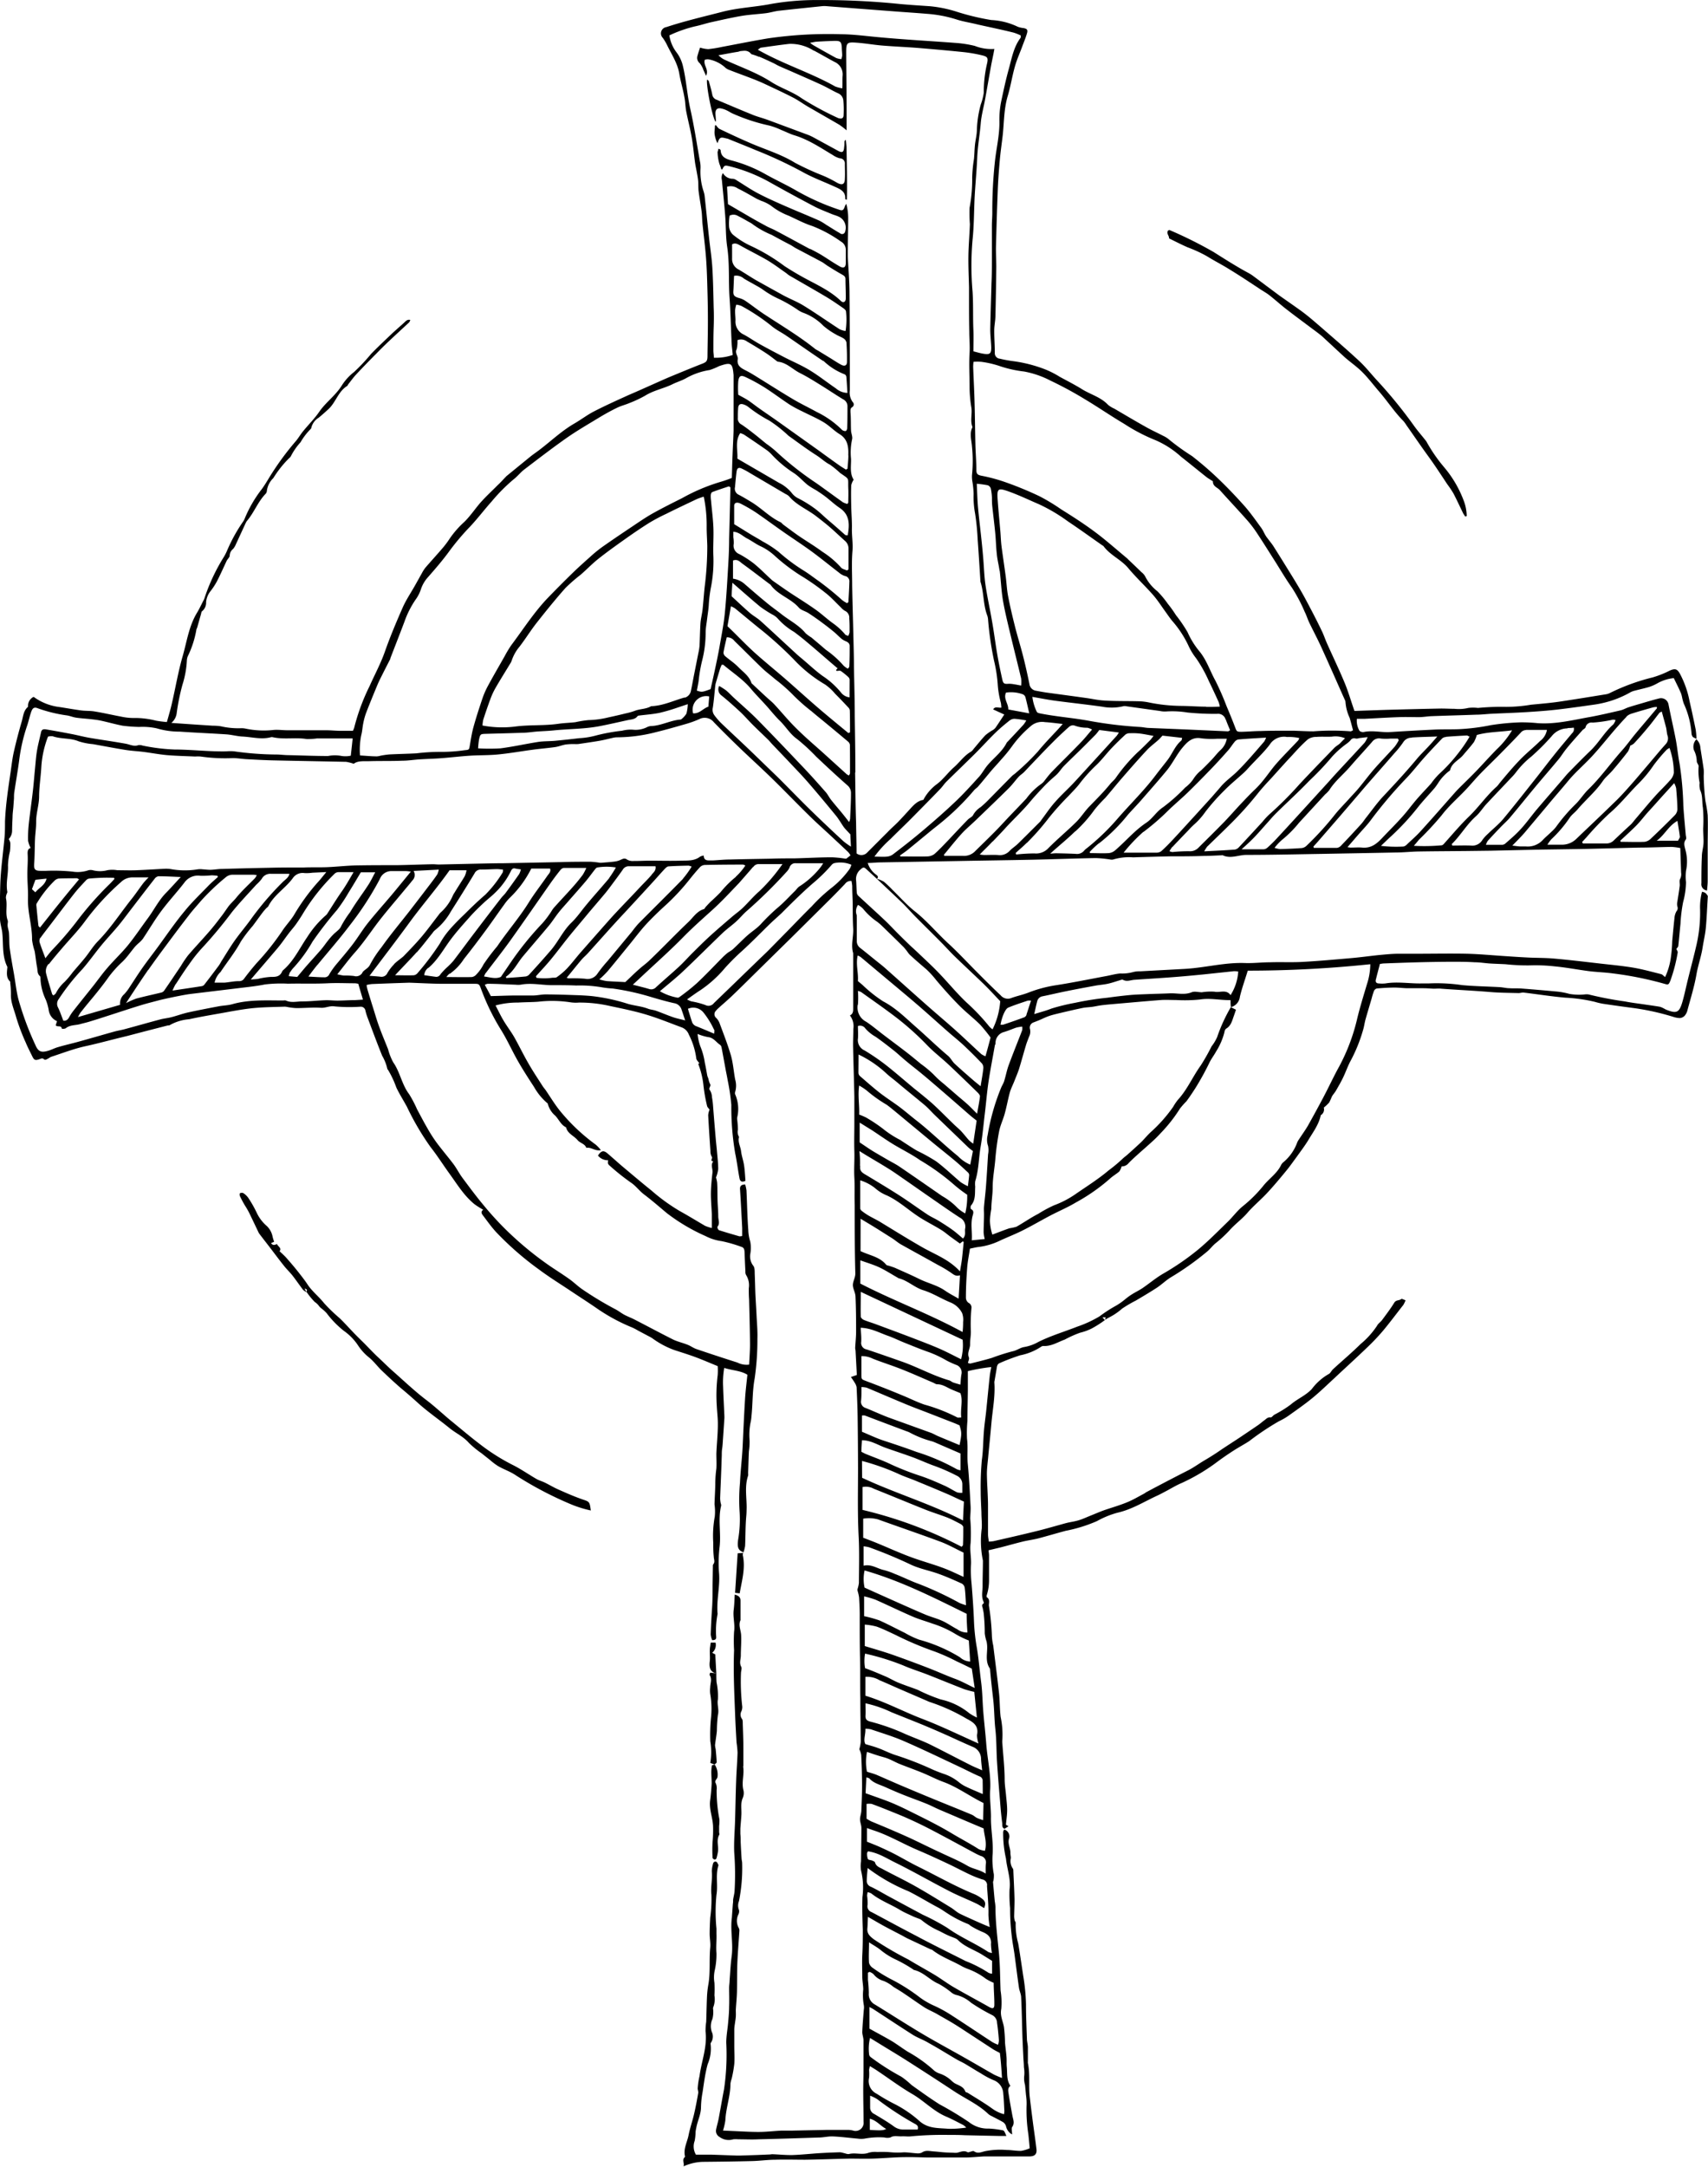 <svg id="Cross" xmlns="http://www.w3.org/2000/svg" viewBox="0 0 334.56 424.19"><path d="M463.88,363a12.2,12.2,0,0,0-.38,3.13,28.18,28.18,0,0,1-.66,7.1c-.53,2.33-1.15,4.63-1.72,6.94-.37,1.49-.67,3-1.1,4.46-.6,2-1.1,2.24-3.08,1.47-.26-.1-.49-.27-.75-.38a2.34,2.34,0,0,0-.67-.24c-1.09-.18-2.18-.33-3.28-.49s-2.29-.3-3.42-.53a69.67,69.67,0,0,1-7.14-1.37,2.84,2.84,0,0,0-.83,0,11,11,0,0,1-2.94-.11,14,14,0,0,0-2.68-.48q-3.33-.31-6.66-.57c-.79-.07-1.59,0-2.38-.06-.63,0-1.26-.17-1.89-.21-2.47-.14-4.95-.17-7.41-.4a34.07,34.07,0,0,0-6.54-.33c-.43,0-.87,0-1.31,0-2.39.06-4.77-.4-7.16,0a6.48,6.48,0,0,1-1.32,0c-.43,0-.68-.27-.57-.71.25-1,.53-2.06.81-3.12.25,0,.48-.07.71-.08,2.15-.08,4.29-.16,6.44-.22s4.54-.1,6.81-.11c1.54,0,3.08,0,4.62.1,1,0,2,.18,3,.24s2,.09,3,.14a40.13,40.13,0,0,0,4.76.23,33.17,33.17,0,0,1,4.89.19c2.26.21,4.49.65,6.74.94,1.55.19,3.11.23,4.65.44A67.82,67.82,0,0,1,456.51,381c.77.23.83.2,1.16-.56a31.27,31.27,0,0,0,1.45-5.53c.06-.22-.17-.51-.26-.73.13-.19.35-.37.38-.57.16-1.45.28-2.91.43-4.37a29.91,29.91,0,0,1,.52-4.25,15.54,15.54,0,0,0,.56-3.88,9.72,9.72,0,0,1,0-2.22,8.59,8.59,0,0,0-.12-4.13c-.18-.76-.41-1.33.08-2,.14-.18.06-.54,0-.82-.16-1.91-.36-3.83-.48-5.75a64,64,0,0,0-.74-8.3c-.3-1.53-.44-3.08-.72-4.6-.45-2.35-1-4.68-1.45-7a1.48,1.48,0,0,0-1.75-1.17c-1.2.29-2.38.65-3.57,1-.83.24-1.67.48-2.5.75-.53.17-1,.47-1.55.6-2,.46-4,.93-5.94,1.29-3.41.6-6.8,1.47-10.31,1.22a31.12,31.12,0,0,0-3.34-.16,47.33,47.33,0,0,0-5.83.55,41.5,41.5,0,0,1-6.27.79c-1.68.06-3.36,0-5,.09-2.82.13-5.64.3-8.45.47-1.73.11-3.46-.38-5.2,0-.26.05-.76-.1-.84-.29a3.91,3.91,0,0,1-.49-2.3c.56,0,1,0,1.51,0,2.23-.11,4.46-.25,6.69-.33,1.32-.05,2.64,0,3.95,0,.84,0,1.67-.16,2.5-.19,2.91-.11,5.81-.18,8.72-.29,1,0,2-.13,3-.18,2.27-.11,4.54-.18,6.8-.32,2-.12,4.06-.27,6.08-.5,2.49-.29,5-.65,7.45-1a20,20,0,0,0,6.74-2.3,3.22,3.22,0,0,1,.76-.34c1-.27,2-.48,3-.77a8.82,8.82,0,0,0,1.61-.7,8.25,8.25,0,0,1,3.27-1.05c.52,1.08,1,2,1.42,3a5.56,5.56,0,0,1,.19.7,10.43,10.43,0,0,0,.33,1.25,17.17,17.17,0,0,1,1.53,5.84,1.29,1.29,0,0,0,.21.67c.12.16.37.22.77.44a16.21,16.21,0,0,0-.16-1.82c-.38-1.85-.77-3.7-1.2-5.55a18.86,18.86,0,0,0-1.94-5.48c-.48-.8-.85-.95-1.76-.6-.29.12-.57.28-.86.41a20.07,20.07,0,0,1-2.66,1,40.37,40.37,0,0,0-8.27,3,2.89,2.89,0,0,1-.79.29c-3.07.5-6.13,1-9.21,1.46-1.84.27-3.71.42-5.57.6a29.75,29.75,0,0,1-4.87.42A47.55,47.55,0,0,0,420,327a7.56,7.56,0,0,0-1.9,0,8.08,8.08,0,0,1-2.72.17c-.91,0-1.83-.06-2.75-.05-3.11.06-6.21.14-9.31.22-2.47.07-4.93.16-7.5.25,0,0-.06-.14-.11-.28-.61-1.76-1.13-3.57-1.85-5.29-1.07-2.57-2.28-5.08-3.42-7.63-.37-.83-.65-1.71-1.06-2.53-1-2.09-2.1-4.18-3.2-6.24-.77-1.43-1.61-2.82-2.46-4.21-1.24-2-2.51-4.07-3.79-6.08-.34-.53-.76-1-1.13-1.52a4.42,4.42,0,0,1-.46-.67c-.26-.44-.46-.93-.76-1.35-1-1.37-2-2.79-3.09-4.07-1.68-1.9-3.43-3.74-5.26-5.5a66.18,66.18,0,0,0-5.24-4.53,46.1,46.1,0,0,1-4.52-3.25,4.69,4.69,0,0,0-1.09-.69c-1.17-.61-2.37-1.15-3.51-1.8-2.05-1.15-4.07-2.35-6.1-3.54a5.29,5.29,0,0,1-1.22-.74c-1.38-1.48-3.34-2-5-3-1.45-.91-3-1.69-4.48-2.5a17.84,17.84,0,0,0-3-1.51,27.29,27.29,0,0,0-6.13-1.55,23.37,23.37,0,0,1-2.58-.48,1.07,1.07,0,0,1-1-1.12c0-1.47-.12-2.95-.11-4.42,0-.92.21-1.83.23-2.74q.12-4.85.17-9.69c0-1.35-.09-2.71-.06-4.06.1-3.75.21-7.5.36-11.25.08-1.91.23-3.82.4-5.73.14-1.55.37-3.09.55-4.64.29-2.6.23-5.24,1-7.8.57-1.9.86-3.88,1.41-5.79.39-1.38,1-2.7,1.47-4,.31-.83.65-1.64.89-2.48.18-.67,0-.86-.65-1a4.68,4.68,0,0,1-1.16-.26,13.55,13.55,0,0,0-5.2-1.32,47.24,47.24,0,0,1-7-1.7,24.8,24.8,0,0,0-5-1c-1.91-.13-3.83-.25-5.74-.42a149.85,149.85,0,0,0-16.14-.79,51.2,51.2,0,0,0-9.17.75c-3.17.63-6.41.73-9.57,1.54-3.67.95-7.36,1.8-11,3a1.25,1.25,0,0,0-.71,2.12,10,10,0,0,1,.8,1.33c.89,1.86,2.08,3.58,2.43,5.68.26,1.56.74,3.07,1,4.62.19.89.18,1.82.35,2.72.33,1.71.78,3.4,1.08,5.12s.42,3.23.64,4.84c.09.67.24,1.32.36,2s.22,1.18.27,1.77,0,1.35.09,2c.17,1.3.41,2.59.58,3.89.1.78.09,1.59.17,2.38.23,2.26.53,4.51.7,6.77s.22,4.46.28,6.69q.09,3,.08,6c0,2.15-.06,4.3-.08,6.45,0,1-.2,1.21-1.12,1.56-2.11.82-4.21,1.7-6.3,2.56-.69.29-1.38.6-2.06.9l-3.93,1.75c-.76.34-1.53.66-2.29,1-2.2,1-4.42,2-6.57,3.11-1.31.68-2.49,1.59-3.77,2.33-2.71,1.56-4.93,3.78-7.44,5.6-.42.3-.84.6-1.24.92l-4.72,3.85s0,.06-.07.09c-.52.54-1,1.08-1.56,1.6-1.09,1.1-2.23,2.15-3.26,3.29s-2.09,2.75-3.31,3.94a18.61,18.61,0,0,0-2.89,3.31,16.89,16.89,0,0,1-1.35,1.8c-1.11,1.3-2.27,2.56-3.39,3.86a7.43,7.43,0,0,0-.7,1.11c-.45.79-.89,1.6-1.34,2.39-.8,1.42-1.73,2.79-2.39,4.28-1.25,2.84-2.46,5.71-3.49,8.64-.82,2.34-2,4.5-3,6.75a40.57,40.57,0,0,0-3,8.1,3.48,3.48,0,0,1-.27.65c-.75,0-1.51,0-2.26,0-1,0-1.92-.1-2.88-.11l-7.66,0c-.92,0-1.84-.14-2.74-.06a17.32,17.32,0,0,1-5.47-.26,3.78,3.78,0,0,0-.95-.08,15.14,15.14,0,0,1-3.91-.38,10,10,0,0,0-1.55-.11l-3.67-.24-4.47-.31a2.94,2.94,0,0,0,1.06-2,42.24,42.24,0,0,1,1.12-5.48,18.66,18.66,0,0,0,.86-4.68,2.57,2.57,0,0,1,.2-.92,19.42,19.42,0,0,0,1.65-5.07c0-.2.14-.38.19-.57.24-.83.47-1.67.71-2.5.07-.23.09-.55.24-.65a2.14,2.14,0,0,0,.78-1.79,4.06,4.06,0,0,1,.83-2.09,13.15,13.15,0,0,0,1.31-2c.67-1.3,1.26-2.64,1.9-4,.18-.35.58-.67.58-1a1.74,1.74,0,0,1,.67-1.31,3.15,3.15,0,0,0,.5-.81l2-4.33a2.11,2.11,0,0,1,.26-.4c1.36-1.62,2.09-3.66,3.56-5.2a.93.93,0,0,0,.28-.52,4.22,4.22,0,0,1,1.28-2.61,21,21,0,0,1,3.11-3.91,1.18,1.18,0,0,0,.37-.46,12.31,12.31,0,0,1,1.84-2.63,12.52,12.52,0,0,1,1.93-2.54.71.71,0,0,0,.22-.43,3.19,3.19,0,0,1,1.4-1.84c.67-.54,1.31-1.12,1.94-1.7,1.43-1.33,1.89-3.42,3.63-4.51.12-.07.17-.26.27-.39.47-.59.91-1.21,1.42-1.77,1.3-1.4,2.63-2.77,4-4.14.75-.77,1.51-1.53,2.29-2.27,1.38-1.31,2.8-2.6,4.19-3.9a1.8,1.8,0,0,0,.22-.46c-.59-.15-.86.2-1.18.5-.85.78-1.74,1.53-2.57,2.32-1.33,1.26-2.66,2.52-3.93,3.82a37.4,37.4,0,0,1-3.33,3.54,10.42,10.42,0,0,0-2.45,2.71c-1.21,1.92-3.08,3.21-4.36,5.06-.93,1.36-2.13,2.54-3.18,3.83-.53.64-.94,1.39-1.48,2a54.9,54.9,0,0,0-5.43,7.53c-.37.61-.75,1.21-1.17,1.79a24.6,24.6,0,0,0-3.34,5.74,3.4,3.4,0,0,1-.27.54,31.58,31.58,0,0,0-3.15,5.65,10.32,10.32,0,0,1-.64,1.29,37.44,37.44,0,0,0-3.83,8.12,2.44,2.44,0,0,1-.19.44c-.42.81-.8,1.64-1.27,2.42-1.61,2.64-2,5.69-2.84,8.59s-1.4,6.2-2.12,9.3c-.26,1.15-.61,2.28-.95,3.52a20.84,20.84,0,0,1-2.14-.27,16.64,16.64,0,0,0-4.5-.52,11.89,11.89,0,0,1-2.37-.28c-1.72-.32-3.42-.72-5.14-1-.86-.15-1.76-.09-2.63-.2-1.4-.19-2.8-.44-4.21-.66a10.69,10.69,0,0,1-5.11-2,1.93,1.93,0,0,0-1.09,1.94c-.92.75-.95,1.9-1.25,2.91-.57,1.95-1.09,3.93-1.54,5.92-.28,1.22-.42,2.48-.6,3.73-.48,3.29-1,6.59-1.13,9.92,0,1,0,2.06-.09,3.08-.22,2.39-.53,4.77-.72,7.16-.13,1.61-.14,3.24-.18,4.86,0,1.26,0,2.52,0,3.79a6.35,6.35,0,0,0,.11,1.06c.1.59.27,1.17.34,1.75.25,2.26-.08,4.6,1,6.74,0,0,0,.07,0,.11-.09,1-.28,2,.56,2.79,0,0,0,.14,0,.22a18.22,18.22,0,0,1,.14,2.21c-.07,1.57.61,3,1,4.43a40.08,40.08,0,0,0,1.93,5.12c.36.88.81,1.72,1.22,2.57s.6.94,1.67.54a.64.64,0,0,1,.55,0c.3.36.57.13.84,0s.47-.32.73-.4c2.21-.72,4.38-1.56,6.66-2.06,2.74-.6,5.45-1.36,8.17-2l3.35-.88,4.59-1.18c.15,0,.35,0,.46-.1a9.22,9.22,0,0,1,3.74-1.12c2.67-.59,5.37-1,8.07-1.51,1.61-.28,3.22-.56,4.84-.7,1.93-.17,3.87-.18,5.81-.25a2.52,2.52,0,0,1,.47.06,13.37,13.37,0,0,0,1.77.22c1.62,0,3.24-.16,4.85-.06.94.06,1.72-.44,2.72-.27a30.87,30.87,0,0,0,5,.06.92.92,0,0,1,1,.77,10.36,10.36,0,0,0,.42,1.37c.94,2.49,1.86,5,2.86,7.46a9.1,9.1,0,0,1,1,2.52c0,.1.12.2.18.3a18.78,18.78,0,0,1,1.51,3.17,4.46,4.46,0,0,0,.28.63c.58,1.15,1.27,2.24,1.88,3.37a52.05,52.05,0,0,0,4.63,7.89c1.32,1.67,2.46,3.49,3.71,5.21,1.52,2.1,2.88,4.36,4.93,6a19.13,19.13,0,0,0,1.67,1.06c-.56.4-.28.79-.06,1.09.84,1.11,1.65,2.26,2.59,3.28a59.93,59.93,0,0,0,8.46,7.37c2,1.49,4.14,2.81,6.22,4.2,1.64,1.1,3.31,2.16,4.93,3.28a36.3,36.3,0,0,0,7.12,3.86,11.81,11.81,0,0,1,1.05.56l2,1.06a8.2,8.2,0,0,1,.82.46,17.12,17.12,0,0,0,4.3,2.3c1.4.46,2.81.89,4.18,1.4s2.85,1.15,4.32,1.75a12.6,12.6,0,0,1,0,1.75,31.81,31.81,0,0,0-.17,6.17c.06,1.18.22,2.35.2,3.53,0,1.89-.22,3.78-.29,5.68,0,1,.06,2,0,2.93a23.8,23.8,0,0,0-.21,2.69c0,1.44-.12,2.89-.15,4.33a9.88,9.88,0,0,1,.05,2.36,20.91,20.91,0,0,0-.3,5.11c0,.91,0,1.83.1,2.74,0,.51.31,1-.1,1.51a.57.57,0,0,0-.07.35l-.06,3.68c0,1.54,0,3.09-.11,4.64s-.2,3.37-.26,5.06a3.94,3.94,0,0,0,.29,1.11c.56,0,.77-.13.79-.55a17.15,17.15,0,0,1,.27-4.58c-.25-2.66.49-5.28.29-7.95a26.07,26.07,0,0,1,.1-5.15c.32-2.68-.34-5.39.3-8.06.05-.21-.08-.46-.11-.69a4.67,4.67,0,0,1-.08-.83c.06-1.66.14-3.32.2-5,.05-1.12.08-2.25.12-3.38,0-.43,0-.85.07-1.28s.11-1,.14-1.54c.11-1.47.2-2.94.3-4.41a3.88,3.88,0,0,0,0-.48c-.08-1.91-.19-3.81-.25-5.72a16.58,16.58,0,0,1,.22-3.67c1.61.52,3.23.51,4.54,1.34-.17,1.65-.37,3.18-.46,4.72-.19,3.08-.33,6.17-.47,9.25-.11,2.38-.42,4.75-.52,7.13a36.54,36.54,0,0,0-.07,5.83,23.77,23.77,0,0,1-.31,5.44c-.12,1.07-.17,2,1.07,2.38l0,0a7.13,7.13,0,0,0,.31-1.25c.09-1.95.05-3.9.23-5.84.05-.56.06-1.12.07-1.68,0-2.08-.41-4.18.29-6.24a1.8,1.8,0,0,0,0-.47c.05-1.42.09-2.84.15-4.26a12.66,12.66,0,0,0,.14-2.12,12.3,12.3,0,0,1,.24-3.78,7.55,7.55,0,0,0,.12-.94c.27-2.47.17-4.95.63-7.43a52.43,52.43,0,0,0,.54-7.84c.05-1.46-.09-2.92-.16-4.39s-.17-2.94-.24-4.41c-.05-1.31-.07-2.61-.13-3.92,0-.5,0-1.16-.25-1.48a3,3,0,0,1-.62-2.31,6.75,6.75,0,0,0,0-2.45,8.53,8.53,0,0,1-.39-2.3c-.19-2.56-.23-5.14-.35-7.7a6.82,6.82,0,0,0-.26-1.19c-.82,0-1.06.37-1,1,.16,2.52.29,5,.42,7.54,0,.51,0,1,0,1.54a1.93,1.93,0,0,1-.57.06c-1.34-.39-2.68-.77-4-1.2a.81.81,0,0,1-.28-.66c.53-.63.17-1.31.16-2,0-1.07-.11-2.14-.14-3.22s0-2.29-.08-3.44a6.62,6.62,0,0,0-.22-1,6.69,6.69,0,0,0,.43-1.63c0-1.15-.14-2.3-.24-3.44-.07-.83-.17-1.66-.24-2.49q-.29-3.34-.55-6.71a13.45,13.45,0,0,0-.19-1.42,2.73,2.73,0,0,0-.37-1.33c-.43-.48.28-.84,0-1.27a3.64,3.64,0,0,1-.32-1c-.07-.22-.18-.43-.23-.65-.16-.83-.29-1.68-.48-2.51a13.41,13.41,0,0,0-.87-3.19,9.93,9.93,0,0,1-.55-2.45,10.11,10.11,0,0,0,2.06.62c1.07.1,1.57,1,2.33,1.5a.79.79,0,0,1,.3.5c.27,1.39.52,2.8.78,4.2.13.74.3,1.47.42,2.21a42.68,42.68,0,0,1,.72,4.87,53.84,53.84,0,0,0,.76,9.49c.12.54.21,1.08.3,1.62.19,1.09.33,2.19.55,3.28.11.57.47.81,1.16.46-.08-1-.12-2-.27-3s-.48-1.85-.59-2.79-.67-1.8-.4-2.78c0,0,0-.07-.05-.11a1.88,1.88,0,0,1-.17-1.32,18.82,18.82,0,0,0-.14-2,1.36,1.36,0,0,1,0-.4,7.16,7.16,0,0,0-.4-4.54.64.64,0,0,1,0-.45,4.29,4.29,0,0,0,0-2.46c-.29-1.57-.4-3.18-.83-4.7-.63-2.16-1.47-4.27-2.25-6.39a2.93,2.93,0,0,0-.63-.94.94.94,0,0,1-.08-1.38,4.69,4.69,0,0,1,.58-.6c.87-.79,1.78-1.55,2.63-2.37,1.76-1.68,3.48-3.4,5.22-5.11q3.19-3.14,6.4-6.29l7.81-7.75c.9-.9,1.79-1.82,2.67-2.74a1.38,1.38,0,0,1,1.27-.58c.05.34.12.65.14,1,0,1.17.07,2.35.1,3.52,0,1.6,0,3.2.09,4.79s-.49,3.22,0,4.83c0,0,0,.08,0,.12,0,3.55,0,7.1,0,10.65,0,.57,0,1.1-.64,1.42a3.46,3.46,0,0,1,.67,2.65c0,1.16-.07,2.31-.05,3.46.07,3.27.18,6.54.25,9.81,0,1.75,0,3.51,0,5.26s-.06,3.6,0,5.39-.1,3.43,0,5.15,0,3.58.07,5.38c0,4.47,0,8.94.12,13.41,0,.82-.44,1.47-.48,2.18s.47,1.52.51,2.29c.11,2.31.12,4.62.12,6.93,0,1.07-.13,2.14-.18,3.2a3.65,3.65,0,0,0,.07.46c.09,1.62.17,3.24.26,4.81l-1.16.4c.28.42.51.73.7,1.06a2.43,2.43,0,0,1,.41.94c.09,1.9.17,3.8.2,5.7q.07,5.09.08,10.16c0,4.46-.11,8.92.12,13.38.16,3,.06,6.07.05,9.1a6.81,6.81,0,0,1-.28,1.21,1.18,1.18,0,0,0,.05.41,7.63,7.63,0,0,1,.27,1.24c.07,1.27.14,2.54.12,3.8,0,2.69,0,5.38.06,8.07s0,5.19.06,7.79c0,2.86.07,5.73.08,8.59a7.71,7.71,0,0,1-.28,1.42,4.06,4.06,0,0,1,.37,1.1c.1,1.87.16,3.74.17,5.62s-.06,3.5-.14,5.25c0,.58-.26,1.16-.26,1.74s.27,1.13.27,1.7c0,2.19-.05,4.37-.07,6.56a5.49,5.49,0,0,0,0,1.77,14.07,14.07,0,0,1,.27,5.2c-.07,2.15,0,4.28.07,6.41,0,1.66,0,3.3-.1,5-.06,1.38,0,2.77,0,4.16,0,.83.18,1.66.19,2.5a10.92,10.92,0,0,0,.11,3.07,2.68,2.68,0,0,1,0,.93c-.11,1.45-.25,2.9-.3,4.35,0,.55.24,1.1.24,1.65,0,2,0,4,0,5.93,0,1.34-.06,2.69-.05,4,0,2,.06,4,.06,6a1.58,1.58,0,0,1-2.08,1.7,4.64,4.64,0,0,0-.82-.12c-1.44,0-2.87,0-4.31,0l-6.76.14c-.7,0-1.41,0-2.11,0-1.47.08-2.94.25-4.42.26-1.71,0-3.42-.11-5.13-.18l-1.9-.09a11.69,11.69,0,0,0,.46-2c.11-2.43,1-4.75,1-7.2a4.59,4.59,0,0,1,.23-.92,24.32,24.32,0,0,0,.52-2.91c.09-1.16,0-2.33,0-3.5s0-2.22,0-3.33a9.83,9.83,0,0,1,.12-1.06c.06-.47.15-.93.18-1.4s0-.88,0-1.32c.06-1.13.19-2.26.22-3.4.05-2,0-4,.09-6s.26-4,.39-6.06a1,1,0,0,0-.12-.56,2.85,2.85,0,0,1-.09-2.62,1.37,1.37,0,0,0,.13-.91,2.3,2.3,0,0,1,0-1.73,32.8,32.8,0,0,0,.62-7.46c0-.27-.09-.55-.11-.83-.07-1.1-.13-2.21-.18-3.31,0-.51,0-1-.06-1.54,0-.35,0-.7,0-1.06.06-.89.15-1.78.2-2.67.07-1.11-.21-2.22.27-3.32a2.46,2.46,0,0,0,.14-1.49c-.43-1.57.21-3.13-.07-4.68,0,0,.05-.07.05-.11,0-1.16,0-2.33,0-3.5,0-1.58-.07-3.15-.12-4.73,0-.32,0-.72-.12-.92a1.42,1.42,0,0,1-.14-1.56,2,2,0,0,0,.16-.93,41.53,41.53,0,0,1-.25-6.5c0-.42.22-.94.05-1.26-.42-.76-.08-1.48-.08-2.21,0-1.35.13-2.7.06-4-.05-1-.58-1.93-.12-2.93a.45.45,0,0,0,0-.12c0-1.21,0-2.43,0-3.64,0-.66-.27-1-1.13-1.24-.06,1-.08,2-.2,2.95-.2,1.45.29,2.86.07,4.33a31.36,31.36,0,0,0,0,3.63c-.17,4.26.05,8.52.21,12.77.07,1.75.17,3.51.27,5.25a20.11,20.11,0,0,1,.2,2c-.05,1.81-.21,3.62-.27,5.43-.1,2.66-.14,5.33-.22,8-.06,2-.25,4.11-.16,6.15a55.37,55.37,0,0,1,.06,7.62c-.05.53-.2,1.06-.28,1.6,0,.28,0,.56-.05.84l-.18,2.47c0,.24-.06.47-.07.71-.2,2.4.35,4.79,0,7.2-.2,1.52-.27,3.07-.39,4.61,0,.47-.09.94-.09,1.42,0,1.22.05,2.45,0,3.68,0,1-.1,2.06-.19,3.09-.11,1.35-.38,2.69-.37,4a46.37,46.37,0,0,1-.44,9.12c-.37,1.9-.69,3.81-1.05,5.72-.13.7-.35,1.39-.49,2.09a1.35,1.35,0,0,0,.66,1.5,3,3,0,0,0,2.69.46,6.15,6.15,0,0,1,1,0c1.31,0,2.63.07,3.94,0,3.94-.09,7.87-.22,11.8-.35.94,0,1.89-.26,2.83-.21,1.61.07,3.22.29,4.83.43a4.42,4.42,0,0,0,1.31,0,15.37,15.37,0,0,1,3.89-.23,2.32,2.32,0,0,0,1.18,0c.73-.45,1.48-.18,2.21-.22s1.2.08,1.79,0a66.71,66.71,0,0,1,7.34-.28c1.07,0,2.15,0,3.22.06l6.87.15h1.29c-.45-1.06-.45-1.08-.94-1.15a17.62,17.62,0,0,0-2.49-.3,5.94,5.94,0,0,1-3.93-1.29,65.46,65.46,0,0,0-5.71-3.44c-1.88-1.19-3.69-2.5-5.5-3.79a16.88,16.88,0,0,0-2-1.63,47.37,47.37,0,0,1-6-3.83.82.82,0,0,1-.31-.47,9.07,9.07,0,0,1,.17-3.29l2.2,1.35c1.72,1.06,3.46,2.09,5.16,3.18q4.58,2.92,9.1,5.9c2.24,1.48,4.74,2.57,6.71,4.46a2.8,2.8,0,0,0,.71.43c.66.36,1.34.68,2,1.06a1.43,1.43,0,0,1,.78,1,2.37,2.37,0,0,0,1.17,1.51c0-.59-.17-1.15,0-1.44.55-.76.21-1.44.07-2.17-.28-1.51-.55-3-.78-4.52-.07-.49-.15-1,.38-1.38-.79-1.13-.59-2.44-.71-3.69-.07-.66,0-1.34-.06-2-.07-.93-.22-1.86-.29-2.79a28.43,28.43,0,0,0-.21-3.07c-.22-1.17-.8-2.21-.52-3.54a14.85,14.85,0,0,0-.14-3.57c-.1-2.42-.09-4.84-.31-7.23-.28-3-.69-6-.69-9.1a9.49,9.49,0,0,0-.14-1.18c-.12-1.25-.23-2.5-.34-3.76,0-.07.08-.14.08-.21a5.63,5.63,0,0,0,.08-1.29,15.17,15.17,0,0,1-.26-3.63c.23-2.56-.36-5.09-.3-7.66,0-1.71-.27-3.44-.16-5.17.19-3-.53-6-.76-9-.16-2.1-.41-4.19-.58-6.28s-.17-3.9-.42-5.82c-.31-2.36-.48-4.73-.9-7.08a38.68,38.68,0,0,1-.52-5.18c-.1-2.35-.27-4.71-.46-7.06a23.94,23.94,0,0,1-.12-3.59c.11-1.45-.27-2.87-.07-4.36a33,33,0,0,0-.07-4.76c0-.8.11-1.6.07-2.39-.15-2.77-.28-5.55-.55-8.31-.16-1.65.06-3.29-.15-4.95a24.86,24.86,0,0,1,.08-3.55c0-2,.06-3.93.08-5.9,0-1.22,0-2.45,0-3.8a37,37,0,0,1,4.59-.8c-.12.66-.24,1.19-.3,1.73-.25,2.33-.47,4.67-.71,7-.14,1.27-.33,2.53-.43,3.8-.16,1.89-.14,3.81-.41,5.68a57.92,57.92,0,0,0-.22,6.17c0,1.38.09,2.76.14,4.14,0,1,.13,2.07.06,3.09a18.85,18.85,0,0,0,.23,6.27.49.49,0,0,1,0,.12c0,1.62-.07,3.25-.06,4.88,0,1-.31,2.12.22,3.13,0,.07,0,.24,0,.26-.53.27-.24.67-.18,1s.15.69.18,1a35.2,35.2,0,0,1,.2,3.85,7.21,7.21,0,0,0,.36,1.6,6.1,6.1,0,0,1,.12,1.13c0,1.4-.37,2.84.5,4.13a.78.78,0,0,1,.07.35c.17,1.93.39,3.84.61,5.76s.2,3.87.42,5.81c.24,2.13.19,4.29.33,6.44.17,2.64.39,5.28.61,7.92.1,1.35.23,2.69.4,4,.05.39-.1.92.46,1.13l0,0,.77-.49-.5-.31c.09-1,.24-1.93.24-2.86s-.14-2-.23-3-.25-1.93-.26-2.93c0-2.38-.29-4.75-.45-7.13a3.44,3.44,0,0,1,0-.71,16.92,16.92,0,0,0-.34-4.49c-.18-1.53-.15-3.09-.31-4.62-.34-3.1-.75-6.2-1.13-9.3a11.21,11.21,0,0,1-.27-1.88,46.5,46.5,0,0,0-.59-6c0-.53.26-1.23-.44-1.63,0,0,0-.21,0-.31a9.6,9.6,0,0,0,.47-3.1c0-1.59,0-3.17,0-4.76,0-.31-.06-.62-.1-1l2.36-.56c1.43-.37,2.84-.77,4.26-1.12,1-.25,2.11-.39,3.14-.65,1.79-.47,3.56-1,5.35-1.48a29,29,0,0,0,6.13-1.9,17.89,17.89,0,0,1,4-1.64c2.82-.63,5.21-2.15,7.77-3.33.58-.26,1.13-.57,1.69-.86,1.05-.55,2.07-1.19,3.16-1.64a37.77,37.77,0,0,0,7.05-4.21c1-.74,2.07-1.47,3.13-2.15s2.06-1.2,3.05-1.85a52.17,52.17,0,0,1,5.85-3.9,12.18,12.18,0,0,0,1.85-1.07c1.55-1.11,3.13-2.2,4.61-3.41s2.89-2.58,4.31-3.89c2.13-2,4.26-3.93,6.35-5.94a42.25,42.25,0,0,0,3.2-3.36c1.38-1.65,2.66-3.38,4-5.08a5.86,5.86,0,0,0,.43-.9c-.36-.12-.73-.34-.84-.25-.4.34-1,.14-1.36.7-.72,1.18-1.57,2.29-2.39,3.4-.3.41-.79.7-1,1.14a16.39,16.39,0,0,1-3.25,3.6c-1.71,1.7-3.57,3.25-5.35,4.89-.35.31-.55.86-.94,1a11,11,0,0,0-3.26,2.92c-1.21,1.27-2.82,1.9-4.09,3a22.47,22.47,0,0,1-3.22,2c-.26.16-.52.56-.73.53-.58-.09-.87.31-1.24.57s-.8.65-1.22.94q-1.86,1.27-3.73,2.52c-1.22.81-2.46,1.59-3.67,2.41-1,.7-2.08,1.37-3.15,2s-2.14,1.43-3.3,2c-2.7,1.37-5.37,2.77-8,4.17-.17.09-.32.22-.49.32-1.09.57-2.15,1.21-3.28,1.67-1.38.57-2.84,1-4.25,1.47-1,.34-1.92.75-2.87,1.13s-1.61.7-2.44.95-1.63.33-2.43.54c-2,.54-4,1.14-6.09,1.64-2.7.67-5.42,1.28-8.13,1.9a9.06,9.06,0,0,1-.91.08c-.06-.49-.15-.91-.16-1.34,0-1.87,0-3.74,0-5.6,0-2.11-.2-4.22-.22-6.32,0-1.11.16-2.22.26-3.33.2-2.18.43-4.35.62-6.52.23-2.69.78-5.35.58-8.06a1.49,1.49,0,0,1,.05-.36c.14-.82.29-1.64.42-2.47.06-.41.15-.78.59-.95a40.31,40.31,0,0,1,4-1.52,11.24,11.24,0,0,0,4.14-1.7.67.67,0,0,1,.44-.12c1.54.07,2.8-.77,4.16-1.26a21.13,21.13,0,0,1,3-1.34,10.91,10.91,0,0,0,2.2-.79,20.32,20.32,0,0,0,2.95-1.91l1-.54a12.09,12.09,0,0,0,2.08-1.48,25,25,0,0,1,2.66-1.56c1.39-.82,2.78-1.64,4.13-2.52.93-.61,1.73-1.4,2.68-2a55.6,55.6,0,0,0,7.23-5.13c.57-.48,1-1.09,1.6-1.58a25.09,25.09,0,0,0,2.69-2.48c1.07-1.24,2.46-2.21,3.56-3.49s2.61-2.54,3.85-3.87,2.54-2.88,3.76-4.37c.7-.85,1.33-1.76,2-2.66.8-1.13,1.66-2.24,2.37-3.43.91-1.52,2-2.95,2.38-4.77a1.31,1.31,0,0,0,.59-1.49,8.77,8.77,0,0,0,1.06-1,12.12,12.12,0,0,0,.52-1.15c.23-.41.56-.76.8-1.16.49-.86,1-1.72,1.42-2.61.53-1.1.92-2.27,1.51-3.34a30.33,30.33,0,0,0,2.39-5.95c.2-.64.28-1.32.46-2,.39-1.38.81-2.76,1.21-4.13a14.69,14.69,0,0,1,.45-1.47.89.89,0,0,1,.55-.51c1.15-.1,2.3-.17,3.46-.18.83,0,1.67.11,2.5.13,1.08,0,2.15,0,3.23,0,.67,0,1.34.07,2,.09.47,0,1-.06,1.43,0,3.19.24,6.39.38,9.57.65,1.86.16,3.74.16,5.6.21.34,0,.69-.14,1-.1,2.72.33,5.44.76,8.17,1a31.32,31.32,0,0,1,5.78.82,13,13,0,0,0,1.75.4c2,.29,3.94.57,5.91.82a49.24,49.24,0,0,1,7.68,1.71,4.45,4.45,0,0,0,1.28.24,1.46,1.46,0,0,0,.91-.4,2.47,2.47,0,0,0,.56-1c.63-2.37,1.38-4.73,1.8-7.15.31-1.8.94-3.5,1.21-5.3.2-1.29.51-2.56.63-3.86.19-2.05.25-4.12.39-6.18C464.8,363.51,464.66,363.09,463.88,363Zm-163,242.38v-2.2c1.37.35,2.11,1.44,3.21,2C303.51,605.48,303.08,605.51,300.88,605.37Zm9.37-.08h-2.81a3.06,3.06,0,0,1-1.85-.61c-1.22-.89-2.53-1.65-3.83-2.43a1.35,1.35,0,0,1-.82-1.2v-2.39a8.35,8.35,0,0,1,1.37.67,61.46,61.46,0,0,0,7.37,4.83C310.09,604.39,310.45,604.6,310.25,605.29Zm-9.52-10.13a9.87,9.87,0,0,0,0-1.54,5.36,5.36,0,0,1,.17-.75c.59.37,1.1.66,1.58,1,2.24,1.5,4.4,3.12,6.72,4.47s4.14,3.35,6.62,4.41c1.16.49,2.27,1.1,3.39,1.67a3.54,3.54,0,0,1,.56.49c-.4.05-.61.09-.81.1a19.27,19.27,0,0,1-2.73.13c-1.9-.17-3.83,0-5.51-1.41a22.94,22.94,0,0,0-5-3.44,36,36,0,0,1-3.48-2A2.76,2.76,0,0,1,300.73,595.16ZM459.55,352.22c0,.2-.19.42-.36.78H455c1.52-1.08,2.33-2.92,4.07-3.89C459.25,350.22,459.43,351.21,459.55,352.22Zm-.73-9.51c.12,1.39.23,2.78.25,4.17a1.84,1.84,0,0,1-.51,1.12c-1.54,1.56-3.1,3.09-4.7,4.59a2.11,2.11,0,0,1-1.23.62c-1.55.07-3.1,0-4.66,0l-.1-.21c1-.94,2-1.84,3-2.83s1.71-2,2.58-2.94,1.95-2.17,2.93-3.25c.64-.7,1.28-1.4,2.05-2.26A3.8,3.8,0,0,1,458.82,342.71Zm-1.3-7.88a15.06,15.06,0,0,1,.85,4.85,2.71,2.71,0,0,1-.79,1.53c-.94,1.08-2,2.06-2.95,3.13-1.27,1.42-2.48,2.89-3.72,4.34-.34.39-.63.82-1,1.17-1.1,1-2.23,2.06-3.32,3.1a2,2,0,0,1-1.51.58c-1.51,0-3,0-4.53,0l-.15-.28c.29-.31.56-.62.85-.92a57.25,57.25,0,0,1,4.44-4.63c2.14-1.81,3.85-4,5.81-5.95a24.55,24.55,0,0,0,2.94-3.58,32.27,32.27,0,0,1,2.54-3A3.77,3.77,0,0,1,457.52,334.83ZM456,327.7c.3,1.11.59,2.12.85,3.14.12.51.12,1,.27,1.53a1.65,1.65,0,0,1-.31,1.68c-.39.44-.79.88-1.18,1.34l-2.39,2.83c-1.11,1.3-2.2,2.61-3.34,3.89-1,1.13-2,2.26-3.11,3.31-2.47,2.42-5,4.79-7.5,7.19a4,4,0,0,1-3,1.16c-.79,0-1.58,0-2.69,0a8.92,8.92,0,0,1,.76-1.05,24.51,24.51,0,0,0,3.62-4.25c.39-.57,1-1,1.46-1.53,1.61-1.91,3.56-3.52,5-5.61.53-.77,1.31-1.37,1.93-2.1q1.55-1.8,3-3.68a4.76,4.76,0,0,0,.46-1.17,2.48,2.48,0,0,0,.72-.42c1-1.06,1.92-2.13,2.83-3.23.74-.88,1.41-1.81,2.12-2.71C455.56,327.9,455.73,327.86,456,327.7Zm-6.92,1a2.52,2.52,0,0,1,1-.58c1.4-.44,2.82-.84,4.24-1.24a3.93,3.93,0,0,1,.73-.07c0,.19,0,.32-.12.4-1.33,1.59-2.68,3.16-4,4.75-.89,1.06-1.69,2.2-2.61,3.24-2.28,2.55-4.25,5.37-6.71,7.76-.91.89-1.59,2-2.5,2.89a33.48,33.48,0,0,0-3.81,4.43,7.26,7.26,0,0,1-.89.95c-.57.56-1.19,1.06-1.73,1.64a4,4,0,0,1-3.32,1.24c-.35,0-.7,0-1.06,0s-.83-.08-1.57-.16c.71-.73,1.22-1.24,1.72-1.77.32-.34.64-.69.94-1.06l4.2-5c1.35-1.64,2.77-3.24,4.12-4.88s3.2-3.21,4.73-4.88,2.93-3.43,4.4-5.14C447.6,330.36,448.32,329.52,449.1,328.73Zm-8,2.06a1.2,1.2,0,0,1,1.38-.89,26,26,0,0,0,4-.58,3.27,3.27,0,0,1,.49.08,2.85,2.85,0,0,1-.42.84c-1.73,1.5-2.82,3.55-4.46,5.13-1.46,1.4-2.88,2.85-4.3,4.3-.42.42-.79.9-1.18,1.35-1.66,1.93-3.34,3.85-5,5.8-1.05,1.25-2,2.59-3.09,3.8s-2.11,2.05-3.19,3a1.05,1.05,0,0,1-.68.2c-1,0-1.92,0-3.07,0a3.16,3.16,0,0,1,.37-.78c.83-.92,1.68-1.81,2.54-2.71.6-.63,1.27-1.2,1.83-1.87,1.64-1.94,3.23-3.93,4.86-5.89s3.1-3.63,4.62-5.47c.55-.66,1-1.43,1.55-2.09,1-1.25,2.12-2.46,3.19-3.68C440.69,331.17,441,331,441.08,330.79Zm-3.52.17c.39,0,.78,0,1.2-.08a1.08,1.08,0,0,1-.34,1.12c-1.07,1.29-2.16,2.56-3.2,3.86-1.22,1.51-2.4,3.06-3.6,4.59-2.2,2.77-4.38,5.56-6.64,8.28-.88,1.06-2,1.94-3,2.92a7.64,7.64,0,0,0-1.12,1.23,2.27,2.27,0,0,1-2.22,1.09c-1.22-.05-2.45,0-3.67,0l-.1-.29c1.73-1.69,2.92-3.83,4.74-5.45.76-.68,1.31-1.58,2-2.34,1.62-1.74,3.27-3.46,4.9-5.19a11.25,11.25,0,0,0,1-1.15,17.1,17.1,0,0,1,2.94-3,43.57,43.57,0,0,0,4-4A4,4,0,0,1,437.56,331Zm-8.17.37h4.12a3.49,3.49,0,0,1-1.36,2.19c-1.27,1.26-2.69,2.38-3.93,3.67-1.41,1.46-2.69,3-4,4.57a4.84,4.84,0,0,1-.53.65c-2,1.77-3.51,4-5.42,5.85-1.69,1.63-3.19,3.42-4.75,5.16-.17.2-.39.47-.62.5a37.47,37.47,0,0,1-5.46.1c.48-.55.75-.88,1-1.19A59.21,59.21,0,0,0,412.9,348c1.52-2,3.47-3.6,5.14-5.45.8-.88,1.58-1.8,2.41-2.66,1.21-1.25,2.48-2.46,3.71-3.7,1.42-1.44,2.84-2.88,4.22-4.35A1.35,1.35,0,0,1,429.39,331.33Zm-9.63,1c2.2-.63,4.56-.58,6.92-.92a17.19,17.19,0,0,1-3,3.72c-1.4,1.42-2.72,2.91-4.1,4.34-1.05,1.09-2.14,2.13-3.21,3.2-.31.31-.61.62-.9.95-2.18,2.46-4.34,4.94-6.55,7.37-.88,1-1.87,1.85-2.82,2.75a1.36,1.36,0,0,1-.7.42A25.19,25.19,0,0,1,401,354c.7-.66,1.39-1.35,2.12-2a49.26,49.26,0,0,0,5.09-5.52c1-1.27,2.15-2.47,3.22-3.71.26-.3.48-.63.73-1a9,9,0,0,1,2.14-2.37c.1-.07.23-.15.25-.25.34-1.41,1.7-1.92,2.52-2.89s1.46-1.67,2.13-2.56A6.26,6.26,0,0,0,419.76,332.34Zm-6,.35c1.36-.11,2.71-.19,4.07-.26.1,0,.2.09.53.23a28.36,28.36,0,0,1-2.15,3.15,32.15,32.15,0,0,1-3.78,4.13,14.07,14.07,0,0,0-1.61,1.89c-.85.95-1.73,1.86-2.57,2.81-.64.73-1.25,1.5-1.86,2.27-1.58,2-3.43,3.76-5.17,5.61-1.13,1.2-2.2,2-3.87,1.86-.75-.07-1.51,0-2.27,0a3.73,3.73,0,0,1-.64-.09c.89-1,1.72-2,2.53-2.9.65-.74,1.34-1.46,1.93-2.24a86.73,86.73,0,0,1,7-8.28c1.27-1.31,2.38-2.77,3.6-4.13s2.32-2.51,3.51-3.75A1.26,1.26,0,0,1,413.73,332.69Zm-6.72.14c1.58-.11,3.17-.13,5-.2-.63.72-1.11,1.28-1.61,1.82-.81.88-1.68,1.7-2.44,2.62-2.09,2.5-4.3,4.89-6.53,7.26-1.22,1.3-2.25,2.77-3.35,4.16-.32.4-.6.85-.94,1.23-1.31,1.44-2.64,2.88-4,4.29a1.35,1.35,0,0,1-.82.43c-1.5,0-3,0-4.5,0l-.08-.26c.31-.35.63-.69.94-1.05l4.22-4.86q1.9-2.21,3.79-4.42c.69-.81,1.39-1.63,2.09-2.43,1.59-1.82,3.2-3.63,4.78-5.46a18.37,18.37,0,0,0,1.83-2.29A1.87,1.87,0,0,1,407,332.83Zm-7.77.84A1.7,1.7,0,0,1,401,333a11.07,11.07,0,0,0,1.91,0h1.41l.16.33a8.25,8.25,0,0,1-.8,1.27c-1.35,1.51-2.77,2.95-4.1,4.47-1,1.17-1.93,2.42-2.92,3.61-.6.73-1.27,1.4-1.9,2.11-.91,1-1.89,2-2.71,3a59.49,59.49,0,0,1-5.6,6.16,1.68,1.68,0,0,1-.93.48c-1.42.11-2.85.16-4.28.2a5.21,5.21,0,0,1-1.09-.24,10.88,10.88,0,0,1,1.44-1.54,22.3,22.3,0,0,0,3.36-3.37l5.1-5.54a6.65,6.65,0,0,0,.83-.85c1.11-1.78,2.76-3.07,4.1-4.63S397.84,335.28,399.24,333.67Zm-3.18-.65c.23.08.52-.06.77-.09l1.53-.18a5.78,5.78,0,0,1-.57,1.07c-1.89,2.06-3.79,4.09-5.69,6.14-.54.59-1.06,1.19-1.6,1.78L384.78,348c-1.43,1.56-2.85,3.12-4.29,4.66-.54.59-1.12,1.14-1.71,1.67a1.24,1.24,0,0,1-.73.34c-1.35,0-2.7,0-4.35,0,1-.9,1.77-1.6,2.5-2.36s1.54-1.7,2.31-2.56c.64-.7,1.24-1.44,1.91-2.1,2.17-2.14,4.43-4.19,6.54-6.39a55,55,0,0,0,4.51-4.77,18.68,18.68,0,0,1,2.85-2.52,4.32,4.32,0,0,0,.71-.63A.83.83,0,0,1,396.06,333Zm-29.33-6.23c-1.67,0-3.35-.14-5-.15a32.6,32.6,0,0,1-6.15-.66,11,11,0,0,0-1.9-.24c-2.3-.07-4.61,0-6.91-.15-1.22-.06-2.43-.35-3.64-.51-2.56-.36-5.12-.7-7.69-1.05-.66-.1-1.33-.22-2-.35a1.52,1.52,0,0,1-1.33-1.32c-.37-1.83-.78-3.66-1.24-5.47-.51-2-1.14-4-1.64-6s-.94-3.87-1.31-5.82c-.24-1.28-.29-2.6-.47-3.9-.26-2-.57-3.94-.82-5.92-.11-.91-.13-1.83-.21-2.74-.17-2-.37-4-.52-6.07-.18-2.35,0-2.55,2.17-1.77s4,1.68,5.95,2.51a33.49,33.49,0,0,1,5.65,3.35c2.28,1.52,4.5,3.13,6.75,4.7.07.05.16.07.2.13,1.31,1.79,3.46,2.63,4.87,4.33s3.23,3.41,4.78,5.16c.84.95,1.52,2,2.27,3.05.51.7,1,1.44,1.54,2.1a20.68,20.68,0,0,1,3.29,5.08,12,12,0,0,0,1.39,2.23,26.55,26.55,0,0,1,2.5,4.48c.66,1.35,1.29,2.71,1.91,4.08a5.49,5.49,0,0,1,.24.91C368.44,326.79,367.58,326.81,366.73,326.79Zm3.85,2.52c.25.71.55,1.39.84,2.1-.21.11-.31.21-.41.21l-7.87-.35-7.52-.31c-.6,0-1.19-.15-1.78-.19a81.06,81.06,0,0,1-10-1.2c-3.17-.59-6.39-.81-9.55-1.44-.26-.05-.64-.13-.72-.31a9,9,0,0,1-.88-2.95c1.6.28,3,.56,4.4.75,3.08.41,6.17.74,9.24,1.17a9.84,9.84,0,0,0,4.15-.08,1.31,1.31,0,0,1,.59,0l6.63.93a4.31,4.31,0,0,0,1.18.09,18.59,18.59,0,0,1,4.22.21,55.12,55.12,0,0,0,5.74.26A1.52,1.52,0,0,1,370.58,329.31Zm-44.29-29.16c.24,1.93.31,3.89.63,5.81.38,2.22.93,4.41,1.45,6.61.69,2.9,1.43,5.79,2.12,8.69a7.13,7.13,0,0,1,0,1.4c-.59-.11-1-.2-1.43-.26a4.93,4.93,0,0,0-1-.09c-.87.06-1.08,0-1.27-.88-.37-1.67-.72-3.35-1-5-.36-2.11-.62-4.24-1-6.35-.4-2.38-.94-4.75-1.29-7.14-.25-1.72-.29-3.48-.44-5.22-.1-1.23-.22-2.46-.35-3.68-.22-2.09-.48-4.18-.67-6.28-.13-1.45-.16-2.91-.24-4.61a21.05,21.05,0,0,1,2.15.3,1,1,0,0,1,.6.64,11.42,11.42,0,0,1,.22,1.77c0,.51,0,1,.05,1.55.19,1.82.43,3.64.6,5.46.13,1.34.15,2.69.3,4C325.85,298,326.15,299.05,326.29,300.15ZM327.55,324a6.77,6.77,0,0,1,3.24.31.91.91,0,0,1,.56.56c.27,1,.48,2,.76,3.19L328,327.3C328.05,326.14,327,325.23,327.55,324Zm.73,5.45a1.54,1.54,0,0,1,1-.32,21.67,21.67,0,0,1,2.25.32,7.62,7.62,0,0,1-.51.78c-1,1.11-2.06,2.21-3.09,3.32a1.45,1.45,0,0,0-.24.26c-.9,1.8-2.54,2.95-3.78,4.44-.56.67-1,1.48-1.54,2.12-1.55,1.71-3.09,3.42-4.76,5-2,1.9-4.06,3.7-6.16,5.48s-4,3.26-6.07,4.84a2.37,2.37,0,0,1-1.2.42c-.71.07-1.43,0-2.4,0a21.35,21.35,0,0,1,3.15-3.45c1.15-1.16,2.33-2.28,3.49-3.43.9-.9,1.79-1.81,2.69-2.72,1.19-1.21,2.39-2.42,3.56-3.65.44-.45.78-1,1.23-1.44,1.89-1.87,3.81-3.7,5.69-5.57,1.32-1.32,2.57-2.71,3.9-4C326.36,331,327.32,330.21,328.28,329.44ZM308.5,354.62c1.48-1.2,2.95-2.42,4.42-3.63.55-.45,1.13-.89,1.68-1.34a49.44,49.44,0,0,0,6.71-6.55c.23-.27.55-.45.78-.72.88-1,1.73-2.08,2.6-3.11.62-.72,1.28-1.41,1.89-2.13a29,29,0,0,0,2.33-2.88,21.9,21.9,0,0,1,3.7-3.87,3.39,3.39,0,0,1,2.59-.61c1.1.06,2.19.22,3.47.36l-1,1.12c-1.3,1.4-2.63,2.75-3.84,4.24a46.19,46.19,0,0,1-4.44,4.29c-.21.19-.46.33-.65.52-1.6,1.61-3.18,3.23-4.77,4.84a18.79,18.79,0,0,1-1.4,1.28,4.32,4.32,0,0,0-1.46,1.54c-.17.35-.66.54-1,.86-1.28,1.31-2.53,2.65-3.8,4-.91.94-1.8,1.91-2.79,2.78a2.49,2.49,0,0,1-1.43.46c-1.74.05-3.48,0-5.22,0l-.08-.19C307.39,355.45,308,355.05,308.5,354.62Zm7,1c1.11-1.34,2.19-2.71,3.36-4,.85-.93,1.83-1.73,2.74-2.61,2.17-2.09,4.35-4.17,6.49-6.29.7-.7,1.28-1.51,1.94-2.24.32-.35.74-.59,1.07-.93,1.9-2,3.78-4,5.7-5.92,1-1,2.05-2,3.12-2.94a1.15,1.15,0,0,1,1-.26,7.16,7.16,0,0,0,2.58.45,3.51,3.51,0,0,1,.91.35c-.76.87-1.39,1.68-2.1,2.41-1.91,2-3.86,3.89-5.77,5.86-.52.54-1,1.17-1.45,1.75a2.66,2.66,0,0,1-.68.66,12.64,12.64,0,0,0-2.87,2.83c-1.17,1.25-2.36,2.47-3.54,3.71-.87.92-1.72,1.87-2.62,2.77-1.31,1.33-2.66,2.62-4,3.95a3,3,0,0,1-2.19.79c-1.23,0-2.46,0-3.75,0C315.42,355.81,315.41,355.68,315.47,355.61Zm9.44-2.46c.58-.59,1.15-1.2,1.72-1.8s.91-1,1.38-1.49c1.42-1.5,2.93-2.93,4.25-4.52.89-1.07,1.84-2.08,2.8-3.09.71-.74,1.47-1.41,2.24-2.08.59-.51,1-1.22,1.54-1.78,1.05-1.07,2.15-2.11,3.22-3.16s2-2,3-3a9.21,9.21,0,0,0,.73-.92l3.84.49a5.46,5.46,0,0,1-.42.64c-2.73,3-5.46,6-8.22,9-1.25,1.36-2.65,2.59-3.88,4-.95,1.06-1.74,2.26-2.6,3.4-.1.12-.17.28-.28.39-1.46,1.46-2.92,2.93-4.4,4.37-.51.5-1.14.88-1.62,1.4a2.6,2.6,0,0,1-2.28.78c-.87-.05-1.75,0-2.63,0a6.16,6.16,0,0,1-.92-.1C323.34,354.73,324.13,354,324.91,353.15Zm6.68.28a48.51,48.51,0,0,0,4.39-5,55.08,55.08,0,0,1,3.84-4.26c.67-.73,1.39-1.43,2-2.2a30.38,30.38,0,0,1,3.15-3.56c1.17-1.06,2.12-2.36,3.21-3.52.9-.95,1.83-1.85,2.79-2.73a1.51,1.51,0,0,1,.91-.22,12.16,12.16,0,0,1,1.91.07c.81.1,1.61.27,2.64.46-.32.39-.5.66-.73.89-.82.81-1.62,1.64-2.48,2.4a33.61,33.61,0,0,0-4.25,5c-.31.41-.73.73-1.05,1.13-1.22,1.51-2.6,2.88-3.95,4.27-1,1-1.72,2.2-2.71,3.18-1.78,1.75-3.71,3.35-5.47,5.13a3.27,3.27,0,0,1-2.7,1,35.59,35.59,0,0,0-3.56.21l-.12-.29C330.14,354.75,330.9,354.13,331.59,353.43Zm9.5-2.26a27,27,0,0,0,3.78-4.27,26.49,26.49,0,0,1,2.09-2.29c1.12-1.29,2.18-2.62,3.3-3.91,1.58-1.82,3.17-3.64,4.81-5.4.69-.75,1.54-1.36,2.31-2.05.26-.23.48-.51.8-.84l3.85.44c-.07.23-.07.43-.16.52-1.21,1-1.75,2.55-2.68,3.78-.77,1-1.58,2-2.34,3-2.25,3-5,5.66-7.48,8.52a44.43,44.43,0,0,1-6,5.77,3,3,0,0,0-.53.47,1.8,1.8,0,0,1-1.71.64c-1.27-.05-2.54-.09-3.82-.11-.34,0-.7.05-1.13.08C337.89,354,339.56,352.67,341.09,351.17Zm4.65,2.33a33.7,33.7,0,0,0,5.66-5.6c.84-.95,1.74-1.86,2.57-2.81,1.74-2,3.52-4,5.16-6,1.08-1.36,1.85-3,2.95-4.31.91-1.1,1.94-2.18,3.7-1.84a16.84,16.84,0,0,0,3.1.08h1.89a3.93,3.93,0,0,1-1.18,2.17c-.64.58-1.16,1.29-1.76,1.92s-1.37,1.42-2.09,2.1a7,7,0,0,0-1.56,1.76,7,7,0,0,1-1.54,1.59,35,35,0,0,1-4.34,3.86c-1.32.86-2.07,2.23-3.31,3.05-2.28,1.52-4,3.6-6.05,5.36a2.29,2.29,0,0,1-1.26.58c-1.22.07-2.45,0-3.68,0l-.08-.23A16.73,16.73,0,0,1,345.74,353.5Zm8.7-2.23a46.63,46.63,0,0,0,4.94-4.28c1.22-1.18,2.53-2.27,3.75-3.45,1.59-1.55,3.14-3.13,4.68-4.73,1.1-1.14,2.17-2.32,3.22-3.51.45-.5.79-1.09,1.22-1.6a1.34,1.34,0,0,1,.72-.53c1.78-.16,3.55-.25,5.5-.37a4,4,0,0,1-.38.78c-1.74,2-3.41,4-5.28,5.84-1,1-2.27,1.85-3.23,3-.56.67-1.15,1.32-1.73,2l-2.73,3c-1.58,1.73-3.15,3.46-4.75,5.18-.78.84-1.59,1.67-2.44,2.44a1.59,1.59,0,0,1-1,.28c-2,0-4.06,0-6.37,0A32.48,32.48,0,0,1,354.44,351.27Zm5.68,2.94q1.56-1.65,3.14-3.28a14.14,14.14,0,0,1,1.09-1.1,13.76,13.76,0,0,0,2.21-2.48,41.12,41.12,0,0,1,3.78-4.26c1.19-1.21,2.53-2.28,3.78-3.43.44-.4.83-.86,1.23-1.29,1.29-1.39,2.69-2.7,3.83-4.2a3.3,3.3,0,0,1,3.41-1.49,8.93,8.93,0,0,1,2.38.21,1.8,1.8,0,0,1-.21.46c-1.43,1.53-2.92,3-4.32,4.59-.87,1-1.6,2.08-2.43,3.1a18,18,0,0,1-1.65,1.84c-1,.94-1.94,1.95-2.89,2.95-1.09,1.16-2.13,2.36-3.23,3.5-1.64,1.68-3.31,3.32-5,5a2.24,2.24,0,0,1-1.8.71,30.87,30.87,0,0,0-3.32.16,2.17,2.17,0,0,1-.58-.17A7.55,7.55,0,0,1,360.12,354.21Zm6.87-.12c1.42-1.4,2.86-2.76,4.27-4.17a67.4,67.4,0,0,0,5.66-6.28c.8-1,1.73-2,2.61-2.94,1.33-1.47,2.64-2.95,4-4.39,1-1.1,2-2.21,3.16-3.2a2.93,2.93,0,0,1,1.65-.45c1-.08,2,0,3-.05a4.85,4.85,0,0,1,2.6.32c-.45.42-.73.73-1,1s-.79.55-1.11.88c-2.27,2.34-4.54,4.68-6.77,7.06a69.1,69.1,0,0,1-6,6,14.36,14.36,0,0,0-1.29,1.4c-1.53,1.67-3.07,3.34-4.63,5a1.41,1.41,0,0,1-.8.45c-1.9.14-3.81.23-6,.34A11.58,11.58,0,0,1,367,354.09ZM326.1,260a23.32,23.32,0,0,0,5,1.14,18.39,18.39,0,0,1,5.18,1.79,72.67,72.67,0,0,1,6.83,3.7c2.56,1.53,5,3.22,7.59,4.75a35,35,0,0,0,6.13,3.2,18.09,18.09,0,0,1,5,3.23c1.69,1.33,3.35,2.69,5,4,.28.22.59.39.88.59.13.09.37.18.37.26,0,1,.88,1.16,1.36,1.7,1.8,2,3.61,3.92,5.38,5.92a22.64,22.64,0,0,1,1.88,2.47c1.29,1.95,2.53,3.94,3.79,5.92,1,1.61,2,3.28,3.09,4.82a31.43,31.43,0,0,1,2.5,4.73c.32.63.53,1.33.84,2,.77,1.61,1.62,3.19,2.36,4.81,1.57,3.44,3.08,6.89,4.62,10.34a1.14,1.14,0,0,1,.15.45,8.78,8.78,0,0,0,.81,3.1c.25.82.45,1.65.67,2.46-.26.11-.37.21-.47.2a46.69,46.69,0,0,0-7.29,0c-1.26,0-2.53-.08-3.79-.12-.68,0-1.36,0-2,0-1.5,0-3,0-4.51.06-1.27,0-2.54.13-3.8.15-.94,0-.93-.07-1.26-.94-.52-1.37-1.08-2.72-1.65-4.07a53.85,53.85,0,0,0-2.19-5c-1.08-1.94-1.73-4.1-3.21-5.84a16.05,16.05,0,0,1-2.24-3.65,28.5,28.5,0,0,0-2.28-3.34,23,23,0,0,0-1.59-2.22,19,19,0,0,0-2.05-2.46,8.58,8.58,0,0,1-2.4-2.93,2.81,2.81,0,0,0-.71-.8c-.85-.83-1.72-1.65-2.58-2.47-.09-.08-.16-.18-.25-.25-2.11-1.75-4.16-3.58-6.36-5.21s-4.35-3-6.56-4.38a37.72,37.72,0,0,0-4.3-2.59c-2.23-1.05-4.53-2-6.85-2.8a32.73,32.73,0,0,0-4.5-1.19c-.62-.13-.92-.31-.94-1,0-1.67-.14-3.33-.19-5-.07-2.95-.09-5.89-.18-8.83-.06-2.15-.18-4.3-.26-6.46a8.53,8.53,0,0,1,.07-1,10.7,10.7,0,0,1,1.51,0A19.37,19.37,0,0,1,326.1,260ZM201.25,332.38c.21-.76.24-1.57.4-2.35a13.16,13.16,0,0,1,.54-2c.71-1.85,1.47-3.69,2.23-5.52.26-.63.57-1.24.87-1.84.55-1.1,1.11-2.19,1.67-3.28,0,0,0-.07,0-.11.92-2.38,1.85-4.75,2.75-7.13a18.47,18.47,0,0,1,2.26-4.45,7.19,7.19,0,0,0,1-2,6.57,6.57,0,0,1,1.31-2.24c1.5-1.71,3-3.44,4.32-5.27a47.22,47.22,0,0,1,3.94-4.65c1.5-1.59,2.82-3.35,4.3-5a34.41,34.41,0,0,1,4.3-4.32c.75-.58,1.34-1.36,2.09-1.93,2.76-2.1,5.51-4.22,8.35-6.21,2-1.39,4.1-2.6,6.17-3.86,1.19-.72,2.41-1.4,3.65-2,.75-.37,1.58-.56,2.35-.89a22.94,22.94,0,0,0,3.13-1.47c1.69-1.05,3.65-1.39,5.4-2.26.86-.42,1.79-.69,2.62-1.16a13.68,13.68,0,0,1,4.6-1.59,12.94,12.94,0,0,0,1.87-.77c2.35-.8,2.61-.64,2.82,1.77,0,.44,0,.88,0,1.32,0,1.91,0,3.82,0,5.73,0,1.28,0,2.55,0,3.83-.05,1.59-.14,3.19-.2,4.78-.06,1.43-.09,2.86-.14,4.46a21.93,21.93,0,0,1-2.31.8,37,37,0,0,0-7.47,3.18c-1.88.94-3.76,1.88-5.6,2.9-1.31.73-2.56,1.58-3.81,2.42-2.08,1.39-4.16,2.79-6.21,4.23a25.83,25.83,0,0,0-2.3,1.88c-1.19,1.06-2.38,2.12-3.52,3.23q-2.37,2.31-4.68,4.7c-2.79,2.87-4.93,6.25-7.32,9.43a22.23,22.23,0,0,0-1.29,2.15c-1.1,1.94-2.22,3.86-3.28,5.82a16.42,16.42,0,0,0-1.09,2.51c-.62,1.84-1.22,3.69-1.74,5.57-.31,1.14-.49,2.31-.69,3.48-.15.88-.11.93-1,1a31.12,31.12,0,0,1-4.74.33,38.13,38.13,0,0,0-4.76.29c-1.75.09-3.51.12-5.25.21a17.14,17.14,0,0,0-1.75.25,3.58,3.58,0,0,1-.7.13c-1.06,0-2.13-.11-3.32-.18A14.15,14.15,0,0,1,201.25,332.38Zm72.16-101.75a1.66,1.66,0,0,1,1.63.05c.75.37,1.47.79,2.19,1.2a4,4,0,0,1,.81.51,17.77,17.77,0,0,0,3.61,2c1.2.66,2.41,1.31,3.63,1.94.35.18.67.42,1,.61,1.73.92,3.46,1.82,5.18,2.74.42.23.78.55,1.19.8.91.57,1.82,1.14,2.76,1.66.38.21.69.4.7.86,0,1.28.08,2.56.06,3.84,0,.71-.52.94-1,.45-2.21-2.11-5-3.28-7.59-4.73-1.18-.66-2.34-1.35-3.47-2.1a36.86,36.86,0,0,0-6.54-3.91,16,16,0,0,1-3.52-2.22,2.44,2.44,0,0,1-.74-1.53A10.22,10.22,0,0,1,273.41,230.63Zm-.31-2.25c-.06-1-.12-2.21-.19-3.41a2.46,2.46,0,0,1,2.12.34c1.25.61,2.45,1.32,3.67,2,.28.15.58.26.86.4a8,8,0,0,1,1.92.94,13.27,13.27,0,0,0,3.53,2c1.52.69,3,1.5,4.58,2a25.5,25.5,0,0,1,5.65,3.06,1.82,1.82,0,0,1,.93,1.67c0,.84,0,1.68,0,2.51s-.4,1.12-1.14.7c-1.21-.68-2.36-1.48-3.54-2.21-.64-.39-1.31-.74-2-1.1-.17-.1-.37-.14-.55-.23-2.17-1.17-4.34-2.36-6.52-3.51-.66-.36-1.39-.6-2.05-1-1.16-.61-2.3-1.26-3.43-1.92S274.48,229.19,273.1,228.38Zm.8,7.87c.58-.35,1.05-.08,1.56.2,1.77,1,3.6,1.89,5.35,2.91,1.23.73,2.38,1.6,3.56,2.42.26.18.49.41.76.57,2.39,1.39,4.81,2.76,7.19,4.17,1.16.69,2.27,1.47,3.38,2.23.22.15.49.4.51.61a14.73,14.73,0,0,1-.08,3.85,4.6,4.6,0,0,1-1.16-.34c-2.34-1.52-4.62-3.12-7-4.59-1.25-.78-2.64-1.31-3.94-2-1.82-1-3.62-2-5.41-3-1.17-.68-2.29-1.44-3.46-2.12A2.28,2.28,0,0,1,273.9,239Zm.39,6.16a2.21,2.21,0,0,1,1.89.51c.71.45,1.45.82,2.17,1.24.56.31,1.12.61,1.65,1a18.36,18.36,0,0,0,3.17,1.82,27.34,27.34,0,0,1,3.76,2.2,4.9,4.9,0,0,0,.85.44,10.51,10.51,0,0,1,4,2.57,14,14,0,0,0,2.45,1.69c.48.3,1,.46,1.49.77a1.26,1.26,0,0,1,.58.81c.09,1.27.12,2.55.1,3.82,0,.67-.44.89-1.1.55-.84-.44-1.63-1-2.45-1.49l-2.13-1.3a4.4,4.4,0,0,1-.52-.3c-3.18-2.55-6.68-4.62-10.08-6.86-1.25-.83-2.43-1.77-3.68-2.62a4.58,4.58,0,0,0-1.29-.54c-.82-.25-1.06-.52-1-1.36S274.23,243.42,274.29,242.41Zm-2.56,82.07c1.25,1,2.49,2.11,3.69,3.22.87.81,1.64,1.71,2.48,2.55,1,1,2.07,2,3.09,3,.28.28.52.59.8.88,1.07,1.13,2.15,2.24,3.21,3.37,1.28,1.36,2.59,2.7,3.81,4.11,1.85,2.13,3.65,4.3,5.44,6.48.55.68,1,1.47,1.48,2.17.35.48.8.9,1.34,1.5,0,.55.06,1.35.11,2.39a14.46,14.46,0,0,1-1.41-1c-2.18-2-4.36-4.07-6.5-6.15s-4.26-4.3-6.41-6.43c-2-1.92-3.94-3.82-5.93-5.72-1.75-1.67-3.54-3.31-5.29-5a13.09,13.09,0,0,1-1.23-1.45,1.79,1.79,0,0,1-.28-1.47c.21-1.4.32-2.83.47-4.24a3.55,3.55,0,0,1,.08-.47c.28-.95.56-1.9.85-2.85.09-.29.23-.57.33-.82.17,0,.28,0,.32,0,1.88,1.59,4,2.94,5.55,4.87.86,1,1.84,2,2.75,3s1.78,2.13,2.76,3.08c1.2,1.16,2,2.62,3.43,3.62a37.89,37.89,0,0,1,3.68,3.39c2,1.9,4.06,3.81,6.15,5.65a1.93,1.93,0,0,1,.69,1.56c0,1.67-.1,3.34-.17,5a4.35,4.35,0,0,1-.19.62c-.5-.62-.89-1.14-1.3-1.64-.73-.89-1.49-1.76-2.21-2.67-.37-.46-.63-1-1-1.46-1.39-1.58-2.79-3.16-4.24-4.69-3.06-3.23-6.13-6.46-9.25-9.63-1.47-1.49-3.08-2.85-4.62-4.28-.5-.46-1-1-1.48-1.4a13.54,13.54,0,0,0-1.36-.87A1.44,1.44,0,0,0,271.73,324.48Zm-7.12.47c-2.18.61-4.25,1.63-6.57,1.71-1,.59-2.16.5-3.21.91a12.59,12.59,0,0,1-1.82.51c-1.12.28-2.25.54-3.38.78a17.76,17.76,0,0,1-3.85.52,21.11,21.11,0,0,0-2.57.41c-1.1.13-2.21.15-3.31.31-2.75.4-5.54.18-8.31.52a20.61,20.61,0,0,1-6.58-.18,6.68,6.68,0,0,1,.15-1.14c.44-1.36.9-2.71,1.4-4.05a14,14,0,0,1,1-2.16c.93-1.62,1.93-3.2,2.89-4.79a2.27,2.27,0,0,0,.27-.54,8.4,8.4,0,0,1,1.56-2.78c1.16-1.51,2.17-3.15,3.34-4.64,1.82-2.31,3.67-4.6,5.62-6.8a32,32,0,0,1,3-2.62c1.16-1,2.24-2.14,3.45-3.1,1.65-1.31,3.37-2.54,5.09-3.76s3.2-2.23,4.85-3.27A36.25,36.25,0,0,1,261,289c2-1,4-1.94,6-2.89a13.26,13.26,0,0,1,1.35-.47,27.24,27.24,0,0,1,.57,5.95c0,1.23.09,2.47.12,3.71a62.76,62.76,0,0,1-.51,8c-.16,1.49-.26,3-.42,4.49-.1.86-.33,1.71-.4,2.57-.1,1.5-.11,3-.19,4.52a11,11,0,0,1-.23,1.4l-.9,4.53c-.18.92-.34,1.86-.54,2.78A1.73,1.73,0,0,1,264.61,325Zm.61,1.31a7.6,7.6,0,0,1-.27,1.86,4.31,4.31,0,0,1-1,1.1c-.08.07-.23.06-.35.07-1.94.21-3.69,1.22-5.67,1.26a2.16,2.16,0,0,0-.79.26,5,5,0,0,1-2.66.45,6.73,6.73,0,0,0-2.13.2,36.25,36.25,0,0,0-5.36,1,15.08,15.08,0,0,1-3,.46q-2.37.28-4.74.51c-1.1.1-2.23.06-3.32.22-2.47.39-4.92.94-7.39,1.26a35.43,35.43,0,0,1-4.39,0,15.63,15.63,0,0,1,.18-1.72c.24-1.07.29-1.09,1.33-1.12,2.39-.07,4.78-.12,7.17-.21,1,0,2-.18,3-.25s2-.1,3-.2c3.09-.32,6.19-.26,9.27-.87,1.79-.35,3.57-.76,5.35-1.15.67-.15,1.44-.12,1.93-.78.05-.08.21-.1.32-.12,1.34-.17,2.69-.26,4-.53a35.31,35.31,0,0,0,3.43-1Zm4.2-1.51c-.06.71-.11,1.34-.16,2-1.05.34-1.76,1.42-3,1.3A2.66,2.66,0,0,1,269.42,324.75ZM267,323.61c.11-.6.24-1.22.34-1.84a29.21,29.21,0,0,1,.65-3.87,22.14,22.14,0,0,0,.73-5.66c0-.87.18-1.73.28-2.6s.3-2,.34-2.94a25.87,25.87,0,0,1,.46-3.52,27.1,27.1,0,0,0,.44-5.82c-.09-1.87.07-3.73,0-5.59s-.31-3.56-.46-5.34a5.53,5.53,0,0,1-.06-1.07c0-.22.13-.55.28-.61,1.07-.41,2.15-.76,3.24-1.12.05,0,.14.06.21.09s.12.13.12.19q-.12,5-.25,10c0,1.67-.07,3.35-.17,5-.19,3.18-.36,6.35-.67,9.52-.21,2.13-.63,4.24-1,6.35-.21,1.25-.47,2.49-.73,3.73-.33,1.59-.69,3.17-1.06,4.81C268,323.93,268,323.93,267,323.61Zm30,16.16c0,.14-.12.27-.21.46a2.84,2.84,0,0,1-.45-.26l-4.41-4c-1.83-1.65-3.72-3.24-5.48-5-1.5-1.47-2.83-3.11-4.26-4.65-.46-.5-1-.92-1.5-1.38q-1.35-1.24-2.7-2.52c-.11-.1-.27-.21-.31-.34-.44-1.32-1.57-2.07-2.48-3s-1.78-1.46-2.66-2.22a1,1,0,0,1-.33-.69c.17-1,.42-2,.64-3a1.78,1.78,0,0,1,1.52.73c1.83,1.77,3.62,3.59,5.46,5.36.78.74,1.66,1.37,2.46,2.08a33,33,0,0,1,3.3,2.86,36.3,36.3,0,0,0,3.92,3.49c.83.72,1.69,1.4,2.53,2.09,1.52,1.26,3.05,2.52,4.56,3.8a1,1,0,0,1,.38.67C297,336.11,297,337.94,297,339.77Zm0-8-.32.15c-2-1.65-4-3.28-6-5s-4-3.54-6-5.29-4-3.36-6-5.13S275,312.9,273,311c.19-1.15.42-2.46.67-3.9a4.42,4.42,0,0,1,.79.4c1.82,1.48,3.61,3,5.44,4.45a73.68,73.68,0,0,1,6.06,5.53,27.23,27.23,0,0,0,6.12,4.91,9.72,9.72,0,0,1,2,1.83c.87.87,1.72,1.76,2.56,2.66a1,1,0,0,1,.32.61C297,328.9,297,330.33,297,331.75Zm-.07-6.84a2.45,2.45,0,0,1-1.65-.89,15.81,15.81,0,0,0-3.6-3.27c-1.4-1-2.63-2.18-3.94-3.28-.48-.41-1-.82-1.44-1.25-2.28-2.09-4.53-4.2-6.82-6.27-.65-.59-1.44-1-2.1-1.57-1.23-1.07-2.42-2.2-3.56-3.25,0-.89.08-1.66.14-2.66,1.95,1.69,3.69,3.24,5.48,4.72a25,25,0,0,0,2.3,1.48,3.83,3.83,0,0,1,1.06.76,13,13,0,0,0,3.22,2.65c.92.68,1.82,1.39,2.69,2.14,2,1.66,3.9,3.36,5.85,5l-.31.35c.06.06.1.15.15.16.26,0,.59-.09.77,0a13.06,13.06,0,0,1,1.48,1.19.78.78,0,0,1,.27.51C296.92,322.6,296.91,323.7,296.91,324.91Zm-22.85-23.22v-3.57c.91-.34,1.36.27,1.83.61,1.81,1.31,3.57,2.67,5.34,4a.55.55,0,0,1,.19.14c1.41,2,3.95,2.65,5.54,4.48.44.5,1.25.67,1.85,1.05,1,.65,2,1.35,2.92,2.05.74.54,1.46,1.11,2.17,1.7.48.4.91.86,1.39,1.27a3,3,0,0,0,.79.47c.44.18.83.44.83.93,0,1.35,0,2.71-.07,4.06,0,.07-.07.13-.26.42a3.5,3.5,0,0,1-.86-.6,18.92,18.92,0,0,0-3.47-3.1l-1-.86c-.6-.52-1.2-1-1.82-1.54a7.73,7.73,0,0,1-1.15-.84c-1.32-1.61-3.19-2.51-4.77-3.77-1-.79-2.06-1.51-3-2.32-1.38-1.13-2.73-2.3-4.08-3.47A4.43,4.43,0,0,0,274.06,301.69Zm22.85,10.42a3.41,3.41,0,0,1-.27.77c-.29-.12-.48-.14-.57-.24a12.67,12.67,0,0,0-2.44-2.24c-1.17-.84-2.23-1.85-3.41-2.68-1.62-1.15-3.31-2.19-5-3.3-1.12-.75-2.22-1.53-3.32-2.3a3.57,3.57,0,0,1-.37-.31c-1.14-1.05-2.22-2.16-3.42-3.13a20.59,20.59,0,0,0-2.8-1.81,1.77,1.77,0,0,1-1.11-2,6.26,6.26,0,0,0-.08-1.29c0-.34,0-.69,0-1.1,1.16.09,1.82.86,2.64,1.29,1,.51,1.89,1.21,2.9,1.65a11.2,11.2,0,0,1,2.71,1.9A37.12,37.12,0,0,0,287.2,301a45.7,45.7,0,0,1,5,3.48c1.09.84,2,1.88,3,2.83a3.14,3.14,0,0,0,.82.69,1.44,1.44,0,0,1,.83,1.45C296.92,310.36,296.92,311.24,296.91,312.11Zm-.22-5.94c0,.06-.1.12-.26.31a5.6,5.6,0,0,1-1-.62,56.85,56.85,0,0,0-4.53-3.68c-1-.7-1.92-1.42-2.93-2.05a35.34,35.34,0,0,1-5-3.73,21.63,21.63,0,0,0-3.08-2c-.77-.49-1.58-.92-2.35-1.39-1.05-.64-2.09-1.3-3.25-2,0-1.14,0-2.36,0-3.59,0-.63.55-.8,1.29-.42a30.72,30.72,0,0,1,2.9,1.67c1.91,1.3,3.76,2.68,5.66,4s3.62,2.43,5.38,3.72,3.53,2.74,5.3,4.1a3.25,3.25,0,0,0,1.12.65,1.06,1.06,0,0,1,.91,1.2C296.85,303.56,296.76,304.87,296.69,306.17Zm-21.94-49.31a6.36,6.36,0,0,0,.18-1.88,1.93,1.93,0,0,1,1.87.26c1.24.72,2.46,1.46,3.66,2.24.73.48,1.4,1,2.11,1.55a.68.68,0,0,0,.31.17c1.71.19,2.85,1.5,4.29,2.22s2.77,1.56,4.13,2.4,2.87,1.86,4.33,2.74a1.51,1.51,0,0,1,.85,1.33c0,1.44,0,2.88-.05,4.31,0,.21-.17.56-.3.57a1,1,0,0,1-.73-.24,18.21,18.21,0,0,0-4.94-3.49c-1.53-.85-3.12-1.6-4.62-2.49-2.4-1.42-4.75-2.93-7.12-4.39-.71-.44-1.43-.88-2.17-1.25-.93-.47-1.77-.94-1.56-2.21C275.09,258.08,274.45,257.59,274.75,256.86Zm.05,23.7c.06-.5.37-.69.86-.49a14.29,14.29,0,0,1,1.59.85l7.11,4.18a2.38,2.38,0,0,1,.69.46c1.45,1.72,3.56,2.54,5.28,3.87.95.73,1.89,1.46,2.79,2.24s1.88,1.72,2.83,2.57a2,2,0,0,1,.74,1.56c0,1.35,0,2.7,0,4.05l-.3.22c-.4-.19-.95-.28-1.19-.6a17.5,17.5,0,0,0-3.64-3.07c-1.44-1.07-3-2-4.48-3-1.08-.74-2.13-1.54-3.19-2.32-.19-.15-.33-.37-.54-.47-2.14-1-3.77-2.8-5.8-4-.78-.47-1.57-.95-2.38-1.37a1.3,1.3,0,0,1-.72-1.49C274.57,282.69,274.66,281.62,274.8,280.56Zm21.75,12.62c-.22,0-.45,0-.56-.11-1-.88-2-1.78-3.05-2.66s-1.86-1.73-2.88-2.48a24,24,0,0,0-3.13-1.94,3.54,3.54,0,0,1-1.36-1.09,7.49,7.49,0,0,0-2.52-2l-8.13-4.72c.08-1.72-.49-3.42.55-5a3.65,3.65,0,0,1,.76.3c1.42.95,2.84,1.91,4.24,2.89a6.64,6.64,0,0,1,1.26,1.1,22.45,22.45,0,0,0,4.39,3.62c.93.66,1.7,1.54,2.59,2.26a16.69,16.69,0,0,0,1.62,1c.62.4,1.24.81,1.83,1.26.94.72,1.81,1.55,2.79,2.21C296.94,289.16,296.94,291.05,296.55,293.18Zm.11-6.49c0,.07-.07.14-.19.36a4.19,4.19,0,0,1-.89-.34c-1.72-1.22-3.41-2.47-5.13-3.69a62.34,62.34,0,0,1-8.06-6.35,20.45,20.45,0,0,0-1.79-1.4c-.68-.54-1.34-1.1-2-1.63-.94-.73-1.88-1.49-2.87-2.14a1.3,1.3,0,0,1-.72-1.35,18.91,18.91,0,0,1,.07-2c.1-.62.46-.78,1.06-.58a3,3,0,0,1,.94.5,26.79,26.79,0,0,0,4.09,2.66,25.23,25.23,0,0,1,3.12,2.38c.28.22.51.5.8.7,1.75,1.25,3.47,2.54,5.28,3.69.92.58,1.69,1.35,2.67,1.85a17.14,17.14,0,0,1,2,1.63c2,1.4,1.49.81,1.61,3.21C296.7,285,296.67,285.85,296.66,286.69Zm0-9.13c0,.86-.11,1.73-.17,2.59l-.32.17c-.49-.32-1-.61-1.46-.95-1.3-.92-2.58-1.85-3.87-2.79L283,271c-1.23-.88-2.49-1.72-3.73-2.6-.74-.52-1.46-1.1-2.22-1.61-.56-.37-1.17-.67-1.94-1.1a18.23,18.23,0,0,1,0-2.65c.15-1.07.51-1.25,1.47-.79a35.26,35.26,0,0,1,3.67,2c1.68,1.07,3.27,2.28,4.93,3.37a25.46,25.46,0,0,0,2.42,1.3c1.45.74,3,1.39,4.36,2.23,1,.62,1.9,1.56,2.93,2.21C296.56,274.35,296.73,275.89,296.66,277.56Zm-2.48-13.16c-1.68-1.14-3.28-2.42-5-3.47s-3.4-1.74-5.1-2.62-3.24-1.69-4.84-2.58c-1.08-.6-2.08-1.33-3.17-1.89a2.76,2.76,0,0,1-1.52-2.71c0-.67-.1-1.34-.08-2a5.39,5.39,0,0,1,.23-1.1,3.73,3.73,0,0,1,1,.25,39.11,39.11,0,0,1,6,4c.82.68,1.81,1.16,2.7,1.76,1.27.86,2.53,1.74,3.79,2.61s2.29,1.57,3.44,2.35a1.47,1.47,0,0,1,.22.1,12.38,12.38,0,0,0,4.1,2.58.65.65,0,0,1,.31.47c.09,1,.14,2,.21,3.16A3.62,3.62,0,0,1,294.18,264.4Zm-94.42,73.52c.81-.65,2-.48,3.21-.52,2.11-.06,4.22,0,6.33-.09,1.12,0,2.23-.19,3.34-.26,1.43-.09,2.86-.12,4.28-.23,1.87-.14,3.73-.37,5.59-.49s3.73-.06,5.58-.25c2.26-.22,4.49-.62,6.74-.92,1.46-.2,2.94-.31,4.4-.52.69-.1,1.36-.38,2.05-.5a12.78,12.78,0,0,1,1.64-.09,7.3,7.3,0,0,0,.81,0c1.38-.2,2.76-.4,4.13-.63.86-.15,1.7-.37,2.55-.56a4.66,4.66,0,0,1,.82-.13,30.77,30.77,0,0,0,7.7-1c2-.49,4-1.06,6-1.64a19.24,19.24,0,0,0,2.57-.94,2.28,2.28,0,0,1,2.8.62c1.6,1.65,3.24,3.27,4.9,4.87,2.15,2.07,4.37,4.07,6.51,6.16,2.42,2.36,4.76,4.8,7.17,7.16,1.33,1.32,2.73,2.56,4.1,3.83,1.22,1.14,2.44,2.27,3.65,3.42a3.34,3.34,0,0,1,.44.64l-.81.63-.25,0a22,22,0,0,0-2.55-.26c-2.48,0-4.95.15-7.42.21-1.51,0-3,0-4.53.06-2.67.05-5.33.09-8,.16-1.11,0-2.23.12-3.34.18-.28,0-.56,0-.84,0-.58,0-1-.2-1-.95a2.26,2.26,0,0,0-.73.22c-1.14.88-2.5.74-3.79.78-2,.06-4.07,0-6.11,0-1,0-2.05.07-3.07.06a2.25,2.25,0,0,1-1.26-.24c-.5-.38-.84-.21-1.29,0a3.86,3.86,0,0,1-1.2.35c-.83.11-1.66.16-2.49.23a2.36,2.36,0,0,1-.46,0,17.13,17.13,0,0,0-1.74-.19c-1.94,0-3.88,0-5.82.07l-11.25.22c-1.67,0-3.35.05-5,.08l-7.64.17c-.48,0-.95-.07-1.43-.05-2.27.05-4.54.14-6.81.18-2.7,0-5.4,0-8.1.05-1.85.05-3.7.26-5.56.34-1.51.06-3,0-4.53.06-2.27,0-4.54,0-6.8.06q-4.65.09-9.29.23c-.76,0-1.51.15-2.27.17-.51,0-1-.07-1.53-.1a3.69,3.69,0,0,0-.94,0,15.33,15.33,0,0,1-5.32-.05,6.28,6.28,0,0,0-1.06-.06c-1.87.09-3.73.22-5.6.29-1.26.05-2.53,0-3.79,0a5.55,5.55,0,0,0-1.95,0,5.66,5.66,0,0,1-2.86,0,1.9,1.9,0,0,0-.82,0,6.5,6.5,0,0,1-3.16.27,36.06,36.06,0,0,0-5.2-.15c-.32,0-.64,0-1,0-1.17,0-1.36-.3-1.28-1.45.11-1.59.09-3.18.16-4.77.05-1.14.24-2.29.22-3.44,0-1.63.55-3.17.58-4.8,0-1.94.32-3.87.43-5.81a19.87,19.87,0,0,1,1.31-6,2.38,2.38,0,0,1,.91-.08c1.65.59,3.46.3,5.11,1a12.86,12.86,0,0,0,2.8.55c2.12.38,4.24.79,6.36,1.13,1.18.19,2.37.24,3.56.39,1.54.2,3.06.49,4.6.63,1.82.15,3.65.19,5.48.27a7.54,7.54,0,0,1,1.07,0,33.4,33.4,0,0,0,6.32.31c.88,0,1.75.16,2.62.21,1.71.09,3.42.19,5.13.23,4.82.11,9.64.19,14.46.29A9.62,9.62,0,0,1,199.76,337.92Zm12.36,36.9c1.09-1.22,2.06-2.53,3.09-3.79a2.28,2.28,0,0,1,.45-.52,12.48,12.48,0,0,0,3.15-3.71q2.35-3.68,4.61-7.41a1.33,1.33,0,0,1,1.32-.77c1,0,2.06-.07,3.09-.09.35,0,.7.06,1.18.1,0,.31,0,.5-.1.61a23,23,0,0,1-3.38,4.31c-1.39,1.2-2.72,2.47-4,3.75-1.05,1-2.1,2.05-3.06,3.16a15.67,15.67,0,0,0-1.84,2.65,51.25,51.25,0,0,1-4.31,5.72,1.22,1.22,0,0,1-.76.48c-1.19.05-2.39,0-3.69,0C209.29,377.81,210.75,376.35,212.12,374.82Zm-4.44,2.34a8.78,8.78,0,0,0-1.3,1.68,1.25,1.25,0,0,1-1.33.76c-.74-.08-1.48-.13-2.19-.18,2.63-3.5,5.26-6.92,7.81-10.41s5.35-6.69,7.87-10.25h3.32a4.71,4.71,0,0,1-.35,1.16c-.65,1.09-1.36,2.15-2,3.22a3.78,3.78,0,0,0-.3.51,9.57,9.57,0,0,1-2.47,3.43,3.38,3.38,0,0,0-.37.46c-1.1,1.41-2.14,2.85-3.29,4.21s-2.35,2.59-3.57,3.85C208.92,376.16,208.23,376.6,207.68,377.16Zm6.72.71c1.76-1.49,2.86-3.49,4.19-5.32,1.2-1.64,2.57-3.15,3.92-4.67.81-.92,1.7-1.78,2.59-2.62s1.65-1.39,2.41-2.15a14.92,14.92,0,0,0,3.06-4.23c.17-.36.4-.58.84-.47s.62.1,1.1.18a4,4,0,0,1-.33.9q-1.29,1.86-2.64,3.68c-.28.38-.65.7-.94,1.08q-2.52,3.25-5,6.52c-1.45,1.9-2.85,3.82-4.31,5.72a13.61,13.61,0,0,1-1.25,1.27,12.77,12.77,0,0,0-1.29,1.37.9.9,0,0,1-.87.49c-.74-.09-1.49-.21-2.29-.32A1.91,1.91,0,0,1,214.4,377.87Zm4.16,1.17a10.38,10.38,0,0,0,2.78-2.9c1.48-1.86,2.92-3.76,4.33-5.68,1.2-1.62,2.34-3.3,3.53-4.93a9.54,9.54,0,0,1,1.22-1.46,20.87,20.87,0,0,0,4.12-5.64h3.69c.2.58-.22,1-.5,1.36-1.21,1.77-2.55,3.46-3.68,5.28-1.87,3-4.21,5.67-6.19,8.59a39.92,39.92,0,0,0-2.66,3.51,8.23,8.23,0,0,1-1.42,2,1.46,1.46,0,0,1-.87.49c-1.57.05-3.15,0-5,0A3.84,3.84,0,0,1,218.56,379Zm7.06-.14c1.6-2.13,3.26-4.21,4.81-6.37,2.7-3.78,5.33-7.61,8-11.41.58-.81,1.18-1.61,1.8-2.38a1.1,1.1,0,0,1,.66-.44c1.42,0,2.84,0,4.43,0a9,9,0,0,1-.7,1.36c-.61.81-1.26,1.61-1.94,2.37-1.22,1.37-2.48,2.69-3.7,4.06-.31.35-.53.8-.81,1.18a17.82,17.82,0,0,1-1.46,1.88,61.47,61.47,0,0,0-6.55,8.18l-1.57,2.3c-1,.46-2.11.08-3.3-.08A4.52,4.52,0,0,1,225.62,378.9Zm49-18.85a20.52,20.52,0,0,0-3,3c-.63.66-1.3,1.28-2,1.92-.31.31-.6.63-.9.95-.13.14-.22.4-.37.44-1.36.41-2.07,1.61-3,2.5-2.57,2.44-5,5-7.57,7.46-.65.64-1.41,1.17-2.09,1.78-1,.88-1.91,1.79-2.73,2.55-1.31-.07-2.48-.11-3.66-.2a10.57,10.57,0,0,1-1.42-.33,21.12,21.12,0,0,0,1.64-1.62c1.46-1.74,2.88-3.51,4.32-5.27,1.06-1.3,2.06-2.65,3.19-3.88s2.61-2.66,4-3.91a43.45,43.45,0,0,0,4.61-5c.62-.78,1.26-1.54,1.93-2.27a1.44,1.44,0,0,1,.91-.45c2.51-.06,5-.07,7.53-.08a1.89,1.89,0,0,1,.47.19A11.85,11.85,0,0,1,274.62,360.05Zm3.41-1.92a1.22,1.22,0,0,1,1-.58c1.51,0,3,0,4.73,0-.42.56-.71,1-1.05,1.42a33.89,33.89,0,0,1-3.49,3.89c-1.16,1-2.17,2.23-3.29,3.3-.65.62-1.41,1.14-2.09,1.73-1.45,1.24-2.9,2.48-4.31,3.76-1.17,1.07-2.29,2.19-3.41,3.3-.9.9-1.75,1.86-2.68,2.72-1.46,1.35-3,2.64-4.47,4a1.27,1.27,0,0,1-1.31.34c-1-.3-2-.53-3.22-.85l1.75-1.63c2.73-2.56,5.54-5.05,8.16-7.72,1.82-1.86,3.76-3.56,5.68-5.3s3.5-3.48,5.21-5.25C276.18,360.22,277.11,359.18,278,358.13Zm-13.75,2.29c-2.84,2.91-5.73,5.75-8.59,8.63-.53.54-1,1.16-1.45,1.75l-4.73,5.7a28.17,28.17,0,0,0-2,2.49,2.31,2.31,0,0,1-2.43,1,28.77,28.77,0,0,0-3.21-.07,2,2,0,0,1-.39-.12c1-1.19,1.9-2.35,2.87-3.49.4-.48.9-.88,1.32-1.35,1.71-1.89,3.4-3.8,5.11-5.68,1-1.1,2-2.16,3-3.24q2.37-2.56,4.73-5.14c.72-.79,1.42-1.6,2.15-2.38.21-.22.49-.5.75-.52,1.31-.09,2.62-.12,3.94-.15a3.07,3.07,0,0,1,.61.19A18.64,18.64,0,0,1,264.28,360.42Zm-6.13-.8c-.72.85-1.52,1.62-2.28,2.43-1.86,2-3.74,3.9-5.56,5.89-2,2.24-4,4.52-6,6.79-.94,1.07-1.79,2.21-2.76,3.25a14,14,0,0,1-2,1.7c-.23.16-.62.09-.94.13a11.61,11.61,0,0,1-3.06,0l-.09-.31c.95-1.06,1.94-2.1,2.85-3.2,1.21-1.46,2.35-3,3.54-4.48.94-1.17,1.92-2.31,2.88-3.47.46-.54.91-1.1,1.37-1.64.85-1,1.71-2,2.55-3,.39-.45.76-.92,1.12-1.39.9-1.21,1.81-2.41,2.68-3.65a1.34,1.34,0,0,1,1.16-.7h5.27C259.05,358.81,258.51,359.2,258.15,359.62Zm-8.33.67c-1.45,1.74-3,3.44-4.43,5.17-1,1.18-1.86,2.49-3,3.57-1.67,1.63-2.6,3.8-4.13,5.53q-2,2.32-4.13,4.62a1.17,1.17,0,0,1-.71.37c-1.25.13-2.51.21-3.77.3l-.08-.24c1.49-1,2.23-2.67,3.34-4,1.68-2,3.41-4,5.08-6,.71-.86,1.3-1.82,2-2.69s1.35-1.54,2-2.31c1.07-1.22,2.16-2.44,3.21-3.68.64-.76,1.22-1.58,1.84-2.36.12-.15.28-.34.45-.36a11.31,11.31,0,0,1,3.63,0A21,21,0,0,1,249.82,360.29ZM226,381c1.83,0,3.66.12,5.49.18a4.42,4.42,0,0,0,1,0c2.15-.42,4.28.13,6.43.09,1.47,0,2.95,0,4.42.07a25.49,25.49,0,0,1,4.93.33,18.83,18.83,0,0,0,2.26.26,49.12,49.12,0,0,1,7.67,1.71c1.45.42,2.89.84,4.36,1.16a1.79,1.79,0,0,1,1.44,1.25c.22.62.42,1.25.71,2.12-1-.26-1.72-.4-2.38-.63-1.12-.39-2.21-.86-3.33-1.26-.51-.18-1.09-.21-1.6-.41-1.26-.48-2.62-.57-3.9-.94a36.69,36.69,0,0,0-7.16-1.53c-1-.09-2.09-.15-3.14-.18-1.94-.07-3.88-.13-5.82-.14-.78,0-1.56.19-2.35.21-1.1,0-2.21,0-3.31,0-1.63,0-3.26.08-5.07.12-.34-.64-.74-1.39-1.19-2.21A2.47,2.47,0,0,1,226,381Zm37.73,2.5c-.15.11-.38.26-.52.22a10.62,10.62,0,0,1-3.45-1.26c1.55-1.32,3-2.47,4.38-3.75,2.67-2.51,5.25-5.11,7.89-7.64.81-.77,1.72-1.41,2.55-2.15s1.31-1.36,2-2a95.36,95.36,0,0,0,8-7.84,2.82,2.82,0,0,0,.59-.89,1.15,1.15,0,0,1,1.19-.79h5.39a9.29,9.29,0,0,1-1,1.37,17.1,17.1,0,0,1-3.6,3.13c-.39.21-.64.66-1,1-1.14,1.12-2.21,2.31-3.44,3.31a40.38,40.38,0,0,0-3.3,3.24c-.78.79-1.73,1.39-2.56,2.13s-1.82,1.76-2.75,2.62c-.29.27-.64.45-1,.69a10.92,10.92,0,0,0-.89.77c-1.74,1.75-3.43,3.56-5.23,5.24A39,39,0,0,1,263.75,383.48Zm-126-18.29a21.8,21.8,0,0,1,3.44-4.38,1.5,1.5,0,0,1,.8-.43c1.19-.06,2.38-.05,3.57-.06.1,0,.21.09.45.21-.88,1.06-1.73,2.06-2.56,3.08s-1.74,2.14-2.6,3.22l-2.5,3.15c-.16-.18-.29-.26-.3-.35-.15-1.3-.28-2.6-.4-3.9A.83.83,0,0,1,137.72,365.19Zm-.29-2.1-.68-.63.68-1.84,2.18-.23C139.3,361.75,138.14,362.18,137.43,363.09Zm1,8.89c.59-.85,1.24-1.65,1.86-2.47,1.59-2.08,3.16-4.18,4.78-6.24.71-.9,1.51-1.73,2.3-2.58a1.06,1.06,0,0,1,.61-.31c.87-.08,1.74-.13,2.61-.16s1.48,0,2.22,0l.1.24c-.35.37-.68.75-1.05,1.1a63.9,63.9,0,0,0-6.43,7.33,67.93,67.93,0,0,1-4.64,5.39c-.46.48-.85,1-1.41,1.7-.43-1.16-.82-2.13-1.14-3.14A1.23,1.23,0,0,1,138.39,372Zm1.64,5.15c.83-1.06,1.7-2.09,2.58-3.11,1.52-1.79,3.18-3.47,4.55-5.36a49.08,49.08,0,0,1,7-7.6,3.18,3.18,0,0,1,2.15-.91h3.25a14.48,14.48,0,0,0-1,1.08c-.77,1-1.48,2.08-2.27,3.07-2.2,2.76-4.12,5.74-6.59,8.28-1,1-1.7,2.2-2.57,3.28s-1.62,1.9-2.43,2.86a18.27,18.27,0,0,1-1.6,1.9,7.63,7.63,0,0,0-1.71,2.21c-.08.16-.27.26-.48.44-.15-.17-.23-.22-.25-.28-.4-1.32-.82-2.64-1.17-4A2.11,2.11,0,0,1,140,377.13ZM142,384a42.46,42.46,0,0,1,4.65-5.88c1.31-1.5,2.45-3.13,3.72-4.67,1.06-1.29,2.21-2.5,3.28-3.78.79-.95,1.52-1.94,2.27-2.92,1.62-2.11,3.23-4.22,4.87-6.31a1.18,1.18,0,0,1,.74-.49c1.45,0,2.91.09,4.38.15-1,1.06-1.89,2.09-2.86,3.07-1.47,1.49-2.38,3.37-3.59,5s-2.52,3.59-3.9,5.29c-1.25,1.53-2.72,2.9-4,4.4-1,1.14-1.87,2.38-2.81,3.57-1.24,1.56-2.5,3.11-3.73,4.68a9.78,9.78,0,0,0-.94,1.37c-.27.52-.61.83-1.18.74-.35-.89-.63-1.78-1.05-2.61A1.52,1.52,0,0,1,142,384Zm4.39,2.5c1-1.3,2.12-2.58,3.16-3.88.74-.93,1.48-1.87,2.16-2.84a21.29,21.29,0,0,1,2.67-3c1-.93,1.73-2.06,2.6-3.08a8.2,8.2,0,0,1,.67-.65,5.54,5.54,0,0,0,.83-.85c1.21-1.81,2.31-3.69,3.61-5.44,1.42-1.91,3.06-3.67,4.52-5.56a3.25,3.25,0,0,1,3.17-1.34,19.53,19.53,0,0,0,2.15-.09c.38,0,.76.05,1.14.07l.11.25c-.61.56-1.25,1.09-1.82,1.68-1.59,1.65-3.26,3.23-4.69,5-2,2.4-3.71,4.95-5.55,7.44-.92,1.24-1.87,2.46-2.76,3.73s-1.8,2.71-2.7,4.07a9.92,9.92,0,0,1-.8,1,2.42,2.42,0,0,0-.84,2.11l-8.25,2.4A11.29,11.29,0,0,1,146.34,386.53Zm13.17-8.23c1.18-1.69,2.41-3.35,3.64-5,1.4-1.89,2.81-3.77,4.25-5.62.75-1,1.59-1.9,2.38-2.84a43.82,43.82,0,0,1,4.83-4.61,2.12,2.12,0,0,1,1.52-.55c1.23,0,2.47,0,3.71,0,.26,0,.52,0,.9.08a3.45,3.45,0,0,1-.34.59c-1.25,1.29-2.59,2.49-3.71,3.88-.5.61-1.1,1.11-1.56,1.75s-.94,1.38-1.44,2c-.75,1-1.49,1.94-2.29,2.86-1.35,1.56-2.77,3.05-4.11,4.62a21.43,21.43,0,0,0-1.4,2.07c-1.1,1.63-2.19,3.27-3.32,4.89a1.06,1.06,0,0,1-.58.34c-1.62.39-3.25.74-4.86,1.17a16.34,16.34,0,0,0-2,.89C156.67,382.5,158.07,380.38,159.51,378.3Zm5.38,2.79c.87-1.33,1.72-2.67,2.66-3.95a28.07,28.07,0,0,1,2.69-3.34,87.54,87.54,0,0,0,5.65-6.81c1.5-1.86,3.16-3.58,4.76-5.36a8,8,0,0,0,1.06-1.13,1.89,1.89,0,0,1,1.78-1c1.2,0,2.39,0,3.66,0-.19.81-.91,1.18-1.39,1.68a59.19,59.19,0,0,0-5.9,6.85c-1.09,1.56-2.34,3-3.44,4.55-.94,1.33-1.77,2.74-2.65,4.12a7.34,7.34,0,0,1-.42.71q-1.41,1.9-2.87,3.78a.8.8,0,0,1-.48.3c-1.82.29-3.65.55-5.76.87A12,12,0,0,1,164.89,381.09Zm8.73-2.32c1.32-2,2.85-3.87,4-6a27.88,27.88,0,0,1,2.32-3.05c.64-.85,1.26-1.72,1.9-2.58.21-.28.45-.55.68-.81s.4-.31.5-.51c1.14-2.22,3.34-3.5,4.78-5.46a2.32,2.32,0,0,1,2.29-1,8.12,8.12,0,0,0,1.55-.07l2.73-.13c-.72.87-1.22,1.53-1.78,2.12a40.38,40.38,0,0,0-4.59,6.35c-.68,1.07-1.58,2-2.27,3.06a50.38,50.38,0,0,1-5,6.28c-.87,1-1.68,2-2.46,3.05a1.11,1.11,0,0,1-1,.49c-1,0-1.9.22-2.85.3-.62,0-1.26,0-1.94,0A4.07,4.07,0,0,1,173.62,378.77Zm11.27-4.8c.76-.91,1.43-1.91,2.15-2.85.43-.57.91-1.09,1.33-1.67s.88-1.28,1.29-1.94a39.13,39.13,0,0,1,6.4-8.09,1.21,1.21,0,0,1,.75-.25c.87,0,1.75,0,2.9,0-.86,1.47-1.53,2.68-2.34,3.82-1,1.43-1.91,2.92-2.86,4.39a1.94,1.94,0,0,1-.32.32,19.56,19.56,0,0,0-3.54,4.16c-1.51,2.2-2.64,4.69-4.72,6.49a.85.85,0,0,0-.22.28c-.43,1-1.2,1.07-2.17,1.05a14.54,14.54,0,0,0-2.58.4c-.37.05-.75.06-1.39.12C181.47,378,183.2,376,184.89,374Zm2.42,4.76a5,5,0,0,1,.73-.94,28.25,28.25,0,0,0,3.62-5,74.66,74.66,0,0,1,4.81-6.22,32.8,32.8,0,0,0,2.31-3.48c.8-1.27,1.55-2.56,2.35-3.88H204c-.51.93-.89,1.76-1.39,2.51-1.15,1.77-2.44,3.44-3.51,5.26a20.26,20.26,0,0,0-1.78,2.78c-.26.64-1,1.08-1.53,1.62a12.21,12.21,0,0,0-1,1.14c-.48.59-.89,1.22-1.39,1.8-.9,1.05-1.84,2.06-2.76,3.1-.62.71-1.22,1.44-1.92,2.27l-1.66-.15A3.58,3.58,0,0,1,187.31,378.73Zm5.35-1.43c2.12-2.58,4.34-5.1,6.35-7.77a60.63,60.63,0,0,0,5.84-9,2.41,2.41,0,0,1,2.4-1.56c.92,0,1.83,0,2.75,0a6.58,6.58,0,0,1,.92.11c-1.31,1.59-2.52,3.09-3.76,4.57-1.59,1.88-3.24,3.72-4.77,5.64-1,1.28-1.85,2.7-2.84,4s-2,2.48-3.05,3.73a15,15,0,0,0-1.53,2.12,1,1,0,0,1-1,.62c-.94,0-1.89-.08-3.1-.14C191.55,378.69,192.1,378,192.66,377.3Zm7.32,6.93c-1.16,0-2.31.09-3.47.09-.79,0-1.58-.1-2.37-.07-1.5.05-3,.24-4.5.23-1.06,0-2.16.32-3.2-.18a1.22,1.22,0,0,0-.47,0c-3.34,0-6.69-.21-10,.72-.86.25-1.79.25-2.68.42-2,.38-4,.76-6,1.2-1.11.25-2.17.65-3.27.93-.73.19-1.49.25-2.22.45-2.3.61-4.6,1.27-6.9,1.89-.65.18-1.33.28-2,.46-2.36.66-4.71,1.35-7.08,2-1.33.37-2.69.67-4,1.06-.65.18-1.25.51-1.89.7-1.42.43-2,.19-2.56-1.14a58.84,58.84,0,0,1-3.31-8.91c-.42-1.65-.59-3.36-.88-5s-.6-3.33-.83-5c-.12-.93-.06-1.88-.13-2.82,0-.51-.21-1-.27-1.5s.12-.82,0-1.16c-.52-1.42,0-2.91-.34-4.34a1.93,1.93,0,0,1,.11-.7c.05-.19.2-.39.16-.56-.32-1.73.22-3.43.13-5.13a13.71,13.71,0,0,1,.38-2.74,10.33,10.33,0,0,0,.08-1.67,2.22,2.22,0,0,0-.31-.76,2.39,2.39,0,0,0,.66-1.58c0-.91.05-1.83.09-2.74,0-.67.11-1.35.16-2l.12-1.67c0-.43,0-.88.08-1.31.31-2.08.68-4.15.95-6.23a34,34,0,0,1,1.52-6.6c.31-.9.5-1.84.81-2.74s.68-1,1.39-.7a28.32,28.32,0,0,0,5.66,1.37c.59.1,1.15.34,1.74.43.94.14,1.89.19,2.83.29.67.08,1.35.15,2,.29,1.44.31,2.86.72,4.31,1a31.49,31.49,0,0,0,3.22.24,12.88,12.88,0,0,1,3.43.27,15.86,15.86,0,0,0,4.56.65c3,.21,6,.33,9.06.53,1.08.07,2.14.38,3.21.43,1.85.09,3.69.63,5.56.13a.83.83,0,0,1,.35,0c2.2.49,4.45,0,6.66.36a13.72,13.72,0,0,0,2-.12c2.27,0,4.54,0,7,0-.12,1.15-.24,2.22-.37,3.38a5,5,0,0,1-1.75.06,7,7,0,0,0-2.7,0c-2.59,0-5.18-.11-7.77-.17-.72,0-1.43-.1-2.15-.12a61.25,61.25,0,0,1-8.45-.62,8,8,0,0,0-1.55,0c-3.39.07-6.76-.35-10.15-.36a37.46,37.46,0,0,1-6.25-.77,1.84,1.84,0,0,0-.82-.09c-.9.33-1.68-.13-2.52-.28-2.39-.43-4.79-.76-7.18-1.17-1.17-.21-2.32-.52-3.49-.74-1.64-.32-3.27-.61-4.91-.89-.61-.11-.9.08-1,.65-.26,1.17-.57,2.32-.77,3.5s-.26,2.2-.37,3.31c-.15,1.5-.26,3-.43,4.5-.25,2.22-.58,4.43-.82,6.64A24.85,24.85,0,0,0,136,353a5.21,5.21,0,0,0,.5,1.41c-.57.17-.62.64-.58,1.32.07,1.3-.07,2.61-.06,3.91,0,1.54.17,3.08.12,4.62-.1,2.76.84,5.4.8,8.15a12.24,12.24,0,0,0,.5,2.18c.19,1,.27,2.12.48,3.16.12.59,0,1.26.55,1.74.12.1.12.36.12.56a10.58,10.58,0,0,0,1.05,4.09,10.18,10.18,0,0,1,.56,2,2.75,2.75,0,0,0,1.63,2.18c-.09.28-.19.57-.26.81.35.42,1.1-.09,1.2.67a1.46,1.46,0,0,0,.74-.07c.84-.7,1.89-.57,2.83-.83.61-.17,1.23-.3,1.84-.49,1.22-.37,2.43-.76,3.64-1.15,2.15-.69,4.3-1.41,6.46-2.07,1.21-.37,2.45-.67,3.68-1,1.08-.26,2.16-.49,3.25-.71.93-.18,1.86-.37,2.79-.49l9.45-1.14c1.7-.21,3.42-.38,5.1-.72a26.28,26.28,0,0,1,4.52-.15c2.59-.06,5.19.05,7.78-.08,1.78-.09,3.55,0,5.32,0a4,4,0,0,1,.67.1c.29,1,.57,1.94.91,3.1Zm1.49-5.43a1.42,1.42,0,0,1-1.69.7,15.12,15.12,0,0,0-2-.08,12.25,12.25,0,0,1-1.26-.25c1.2-1.49,2.15-2.78,3.21-4,1.63-1.8,3-3.81,4.44-5.75,1.72-2.29,3.62-4.45,5.45-6.67.53-.64,1.08-1.27,1.59-1.93a1.51,1.51,0,0,0,.25-1.88l4.94-.26a4.78,4.78,0,0,1-.28.91c-.4.6-.83,1.17-1.26,1.74q-2.07,2.72-4.15,5.41c-1.85,2.38-3.8,4.68-5.54,7.15a22,22,0,0,0-2.27,3.46C202.61,378,201.83,378.26,201.47,378.8Zm66,17.78-.25.14a16.31,16.31,0,0,1,1,4,32.11,32.11,0,0,0,.73,4.22c.05.25.31.47.49.73a3.48,3.48,0,0,0-.27,1.1c.12,2.34.28,4.68.44,7a2.05,2.05,0,0,0,.26,1.11c.27.3-.48.87.31.9-.59.69-.09,1.46-.17,2.19-.15,1.33-.29,2.66-.31,4s.13,2.84.18,4.26c0,.8,0,1.59,0,2.61a7.37,7.37,0,0,1-1.35-.44c-1.7-1-3.34-2-5-2.92a36.8,36.8,0,0,1-5.5-4c-1.83-1.46-3.63-3-5.42-4.49-1.06-.89-2.08-1.83-3.14-2.73-.79-.68-1.24-.58-1.89.4a2.49,2.49,0,0,0,2,.92,1.71,1.71,0,0,0-.05.59,1,1,0,0,0,.35.47,44.07,44.07,0,0,0,4.11,3.28c1,.65,1.66,1.62,2.59,2.33,1.55,1.17,3,2.43,4.5,3.69a36.89,36.89,0,0,0,7.55,4.47,9.62,9.62,0,0,0,3.16,1,27.66,27.66,0,0,1,3.89,1.12c.52.16.59.57.61,1,.05,1.28.1,2.55.17,3.82a1.26,1.26,0,0,0,.13.69,3.75,3.75,0,0,1,.53,2.61c0,.71,0,1.43.06,2.15.07,2.92.16,5.85.18,8.78,0,1.3-.1,2.6-.17,4a3.94,3.94,0,0,1-2.3-.4q-4-1.27-8-2.63c-.6-.2-1.12-.6-1.7-.83-.93-.38-1.92-.6-2.8-1-2.6-1.3-5.15-2.68-7.73-4-.67-.34-1.38-.59-2-.94s-1.12-.76-1.72-1.06a66.36,66.36,0,0,1-6.33-3.81c-.92-.61-1.71-1.41-2.61-2.05-1.2-.86-2.44-1.64-3.66-2.46a64.91,64.91,0,0,1-8.66-7.1,61.12,61.12,0,0,1-4.42-4.82c-1.48-1.76-2.85-3.61-4.22-5.45-.64-.86-1.12-1.83-1.76-2.69-1.1-1.46-2.29-2.84-3.37-4.3a29.37,29.37,0,0,1-1.78-2.8c-.7-1.21-1.34-2.44-2-3.67a22.63,22.63,0,0,0-1.54-2.93c-1.44-1.89-1.76-4.31-3.12-6.24a11.52,11.52,0,0,1-1-2.54c-.58-1.48-1.21-2.94-1.75-4.44-.44-1.18-.78-2.39-1.16-3.59s-.78-2.5-1.15-3.75a6.67,6.67,0,0,1-.15-.81,6.43,6.43,0,0,1,1.06-.19c2.38-.1,4.77-.18,7.15-.26a1.92,1.92,0,0,1,.24,0c2,.07,4,.18,6,.21,2.16,0,4.31,0,6.47,0,1.13,0,1.12,0,1.53,1.1a44,44,0,0,0,3.8,7.8c1.13,1.79,2,3.69,3,5.53s2.31,3.88,3.55,5.77a11.6,11.6,0,0,0,2.68,3.24,4.51,4.51,0,0,0,1.47,2.38c.72.75,1.11,1.81,2.12,2.28.29,1.25,1.54,1.64,2.26,2.51.49.59,1.42.69,1.71,1.51,1-.18,1.71.69,2.85.45a6.37,6.37,0,0,0-1-1.07,37.7,37.7,0,0,1-7-6.61c-1-1.24-1.85-2.64-2.77-4-.2-.29-.45-.56-.64-.86-.94-1.47-1.91-2.91-2.77-4.42-1-1.72-1.86-3.52-2.84-5.25-.59-1-1.34-2-1.95-3s-1.08-2-1.66-3.12a16.18,16.18,0,0,1,4.37-.56c1.35-.09,2.7-.07,4-.17a23.86,23.86,0,0,1,6.26.11,7.08,7.08,0,0,0,1.66.06,26.4,26.4,0,0,1,6.21.69c2.42.51,4.84,1,7.19,1.72s4.55,1.63,6.81,2.46a2.41,2.41,0,0,1,1.36,1.4,14.17,14.17,0,0,1,1.45,4.61C266.9,395.93,267.26,396.22,267.5,396.58Zm2.87-6.57c.09.17,0,.44,0,.79-1.28-.54-2.36-1-3.47-1.45a1.35,1.35,0,0,1-.88-.89c-.28-.82-.52-1.66-.79-2.53a2.56,2.56,0,0,1,3.07.76A16.4,16.4,0,0,1,270.37,390Zm26.54-31.47a17.8,17.8,0,0,1-3.69,3.82,32.18,32.18,0,0,0-3.72,3.49c-1.47,1.45-2.91,2.94-4.35,4.42l-3.93,4c-.53.54-1.08,1.06-1.63,1.58l-5.58,5.4-3.69,3.56a1.32,1.32,0,0,1-1.69.37,16.44,16.44,0,0,0-2.74-.71,4.54,4.54,0,0,1-.83-.38c.9-.63,1.72-1.24,2.59-1.79a23.25,23.25,0,0,0,4.85-4.38,44.64,44.64,0,0,1,3.38-3.36c1.88-1.71,3.65-3.54,5.47-5.31.72-.69,1.47-1.34,2.18-2,2-2,4-4,6.11-5.83a32.17,32.17,0,0,0,3.73-3.65,1,1,0,0,1,.59-.37,5.57,5.57,0,0,1,3.29.33A4.14,4.14,0,0,1,296.91,358.54Zm1.12-18.9c0-3.66-.07-7.33-.12-11,0-3.19-.1-6.38-.16-9.56,0-2.14-.07-4.28-.12-6.42-.07-3.22-.18-6.43-.23-9.65,0-2.24-.13-4.48.06-6.7.12-1.49-.14-2.93-.11-4.39s-.1-2.87-.13-4.3-.06-2.79,0-4.19a3.35,3.35,0,0,1,.47-1.08c-.79-1.26-.48-2.7-.51-4.07a12.19,12.19,0,0,1,.2-3.8c.15-.52-.17-1.16-.2-1.75-.06-1.19,0-2.39-.11-3.59,0-.43-.05-.77.35-1a.63.63,0,0,0,.08-1,3.13,3.13,0,0,1-.56-2.27c0-6.31,0-12.62-.06-18.93,0-2.43-.22-4.86-.34-7.3,0-.16,0-.32,0-.47,0-2.31.08-4.63.08-6.94a10.79,10.79,0,0,0-.37-2.88,1.73,1.73,0,0,0-.25.41c-.3.87-.47,1-1.28.69a46.29,46.29,0,0,1-8.19-3.66c-2.1-1.22-4.32-2.22-6.42-3.42a27.8,27.8,0,0,0-6.54-2.57c-1-.29-1.87-.7-1.93-1.94,0-.06-.08-.14-.14-.19a1.67,1.67,0,0,0-.3-.11,1.89,1.89,0,0,1-.16.6,8.67,8.67,0,0,0,.36,2.37c.14.33.25.69.37,1.06h.2c.39-.83.5-.82,1.49-.58a31.88,31.88,0,0,1,8,3.22q4.23,2.37,8.51,4.62c1.09.57,2.26,1,3.39,1.48.41.17.84.28,1.24.45a2.39,2.39,0,0,1,1.42,3,.6.6,0,0,1-1,.32c-.93-.53-1.84-1.12-2.75-1.68a10.66,10.66,0,0,0-1.33-.8c-2.27-1-4.56-1.92-6.82-2.91-1.75-.77-3.51-1.55-5.2-2.44-1.44-.76-2.79-1.7-4.18-2.55a1.54,1.54,0,0,0-.66-.28,2.21,2.21,0,0,1-2-1.12,1.73,1.73,0,0,0-.2,1.35c.22,2.34.47,4.68.65,7,.16,2,.09,4.09.39,6.09.5,3.36.23,6.75.47,10.11.19,2.67.24,5.34.37,8,0,1,.16,2,.25,3.06a10.19,10.19,0,0,1-3.7.54c0-.57-.1-1-.09-1.51,0-1.43,0-2.86.05-4.3s.06-2.71,0-4.07c-.06-2.59-.1-5.18-.26-7.77-.12-1.94-.43-3.87-.64-5.81-.3-2.77-.58-5.54-.88-8.32a6,6,0,0,0-.2-.81,12.15,12.15,0,0,1-.6-4.36,5.41,5.41,0,0,0-.12-1.55c-.6-3.38-1.11-6.78-1.86-10.13-.64-2.8-.79-5.67-1.46-8.46a7.1,7.1,0,0,0-1.3-2.75,7.27,7.27,0,0,1-1.36-3.26,25.59,25.59,0,0,1,4.95-1.75c1.09-.22,2.15-.58,3.24-.83,2-.44,4-.9,6-1.24,1.57-.26,3.17-.33,4.76-.53.83-.11,1.64-.37,2.47-.47,2.85-.32,5.71-.61,8.57-.91a4.33,4.33,0,0,1,.72,0l5.94.46,8.11.62c1.87.14,3.75.26,5.62.42a25.14,25.14,0,0,1,5.87,1.11c1.36.44,2.8.64,4.2,1,2.33.52,4.67,1,7,1.58a9.92,9.92,0,0,1,1.38.55c0,.27,0,.42-.05.49-1.36,1.82-1.71,4-2.3,6.12s-1,4.09-1.45,6.17a17.85,17.85,0,0,0-.38,3.92c.07,2.73-.6,5.36-.88,8a90.44,90.44,0,0,0-.51,10c0,.8-.07,1.59-.08,2.39,0,2.19,0,4.38,0,6.56,0,1.64,0,3.27-.08,4.91-.07,3-.19,6-.24,9,0,1,.12,2.07.18,3.1.09,1.69-.18,1.92-1.84,1.59-.5-.1-1-.25-1.64-.41,0-1.45.05-2.77,0-4.08-.12-2.54,0-5.09-.17-7.64a58.85,58.85,0,0,1,0-10.11c.31-2.89.27-5.82.43-8.73.14-2.43.38-4.85.48-7.28.09-2.26.5-4.49.69-6.74.13-1.65.6-3.28.89-4.92.39-2.16.76-4.32,1.15-6.48.14-.75.3-1.48.45-2.22.06-.3.11-.6.19-1a8.8,8.8,0,0,1-3.83-.59,22,22,0,0,0-3.42-.56c-5.29-.41-10.6-.68-15.89-1.19-2.3-.22-4.59-.52-6.91-.54a81.88,81.88,0,0,0-14.34.82c-3,.5-6,1.11-8.95,1.66a25.07,25.07,0,0,1-2.71.44,6.4,6.4,0,0,1-1.6-.3c-.14.42-.35,1-.5,1.57a1.33,1.33,0,0,0,.43,1.48,4.26,4.26,0,0,1,.73,1.35c.15.3.28.62.51,1.12.63-1.25-.57-2-.26-3.12a1.64,1.64,0,0,1,.7-.11,6.64,6.64,0,0,1,3.21,1.52,2.31,2.31,0,0,0,.79.52c1.52.6,3.06,1.15,4.59,1.74.85.33,1.7.68,2.53,1.07,1.85.87,3.69,1.72,5.5,2.65,1.06.55,2,1.26,3.06,1.86,2,1.16,4,2.29,6,3.46a15.13,15.13,0,0,1,1.41,1.09c0-1.06,0-2.11,0-3.16,0-4-.06-8-.08-12,0-2,.1-2.15,2.08-2,1.67.12,3.33.42,5,.56,2.3.19,4.62.28,6.92.46,3,.25,6.05.52,9.07.83a28.5,28.5,0,0,1,3.54.62c1.05.26,1.22.48,1,1.53a24.55,24.55,0,0,0-.66,5.79,11,11,0,0,1-.59,2.31,21.55,21.55,0,0,0-.76,4.93c0,1-.28,2-.38,3s-.1,1.82-.19,2.73a26.81,26.81,0,0,0-.35,3.66,30,30,0,0,1-.51,5.9,28.57,28.57,0,0,0,.06,3.2c-.07,2.07-.26,4.13-.29,6.19s.07,4.13.12,6.19c0,.6,0,1.19,0,1.78,0,2.31,0,4.62.05,6.93,0,1.35.14,2.71.06,4.06-.14,2.26,0,4.51,0,6.77a25,25,0,0,0,.35,4c.2,1.23-.28,2.56.22,3.82-.65,1.25-.18,2.56-.1,3.83a27.48,27.48,0,0,1,0,5.59,5.73,5.73,0,0,0,.09,1.3,17.29,17.29,0,0,1,.23,2.36,17.65,17.65,0,0,0,.3,3.9,47.75,47.75,0,0,1,.49,4.94c.2,2.73.37,5.46.54,8.19,0,0,0,.09,0,.12.69,2.12.53,4.4,1.29,6.51a3.06,3.06,0,0,1,.21.93,63.45,63.45,0,0,0,1.16,8,28.23,28.23,0,0,1,.74,4.8,18.2,18.2,0,0,0,.61,3.51c.05.29.07.6.1.92-.58.12-1.2-.34-1.61.36l2.18,1c-.62.93-1.15,1.76-1.71,2.57a1.91,1.91,0,0,1-.52.46,9.53,9.53,0,0,0-1.45,1c-.83.86-1.56,1.81-2.34,2.71a2,2,0,0,1-.49.52c-1.37.78-2.24,2.11-3.41,3.12-.74.65-1.37,1.44-2.07,2.14a8.78,8.78,0,0,1-1.33,1.19,9.1,9.1,0,0,0-2.54,3c-1.26.19-2.07,1.21-2.93,2.15-.66.72-1.32,1.45-2,2.15s-1.39,1.29-2.06,2c-1.33,1.32-2.64,2.65-4,4a1.54,1.54,0,0,1-2.09.17c0-1.94-.07-4-.09-6C298.07,346.18,298.06,342.91,298,339.64Zm-8.1-141.29c1.34.71,2.64,1.48,4,2.2a2.65,2.65,0,0,1,1.6,2.69c-.06.74,0,1.49-.05,2.49a6.92,6.92,0,0,1-1.38-.35c-4.84-2.73-10.2-4.37-15.18-7.21.32-.21.46-.38.62-.4,1.85-.26,3.69-.53,5.54-.74A8.42,8.42,0,0,1,289.93,198.35Zm-.73-1.54c.59-.1.93-.19,1.27-.21,1.2-.07,2.39-.13,3.58-.16,1,0,1.23.17,1.32,1.2,0,.56.08,1.11.08,1.67a3.29,3.29,0,0,1-.17.71,4.18,4.18,0,0,1-1-.22c-1.5-.81-3-1.66-4.47-2.5A6.82,6.82,0,0,1,289.2,196.81Zm-10,2.73c.92.38,1.82.81,2.72,1.23.39.18.76.42,1.16.6.9.41,1.82.79,2.72,1.19,1.86.82,3.73,1.63,5.58,2.48,1.08.5,2.11,1.13,3.19,1.63a1.69,1.69,0,0,1,1.1,1.44,19.35,19.35,0,0,1,.05,2.85c0,.64-.38.8-1,.61a1,1,0,0,1-.22-.09,60.54,60.54,0,0,1-6.92-3.75c-1.88-1.35-4.07-2-6-3.23-2.87-1.85-6.09-2.95-9.17-4.37a4.65,4.65,0,0,1-.61-.36c-.13-.09-.23-.2-.6-.51,1.48-.26,2.7-.51,3.91-.69a2.9,2.9,0,0,1,.48-.14.21.21,0,0,1,.12,0h0a4.72,4.72,0,0,1,.64-.05,1.53,1.53,0,0,1,1.29.66A12.69,12.69,0,0,1,279.18,199.54Zm19.76,159.18c.63-.57.73-.6,1.36,0l1.93,1.77h0c1.66,1.57,3.33,3.13,5,4.73.88.86,1.68,1.79,2.55,2.67,1.65,1.67,3.33,3.31,5,5,.89.89,1.73,1.84,2.63,2.72,1.91,1.85,3.87,3.66,5.78,5.51,1.13,1.11,2.2,2.28,3.19,3.32a14.62,14.62,0,0,1-1.5,5.51,4.35,4.35,0,0,1-.62-.53,40.4,40.4,0,0,0-4.5-4.75c-1.9-1.8-3.56-3.84-5.38-5.73-1.23-1.29-2.55-2.5-3.84-3.73-.52-.5-1.06-1-1.58-1.46-.83-.79-1.65-1.6-2.47-2.41s-1.8-1.88-2.75-2.77c-1.7-1.6-3.43-3.16-5.14-4.75a1,1,0,0,1-.31-.59c-.07-.79-.07-1.57-.13-2.36A2.42,2.42,0,0,1,298.94,358.72Zm35,29.47c.73-.31,1.43-.67,2.18-.91s1.82-.48,2.74-.7c1.24-.29,2.48-.58,3.73-.83.58-.11,1.18-.12,1.77-.2s1.17-.22,1.75-.3,1.32-.15,2-.21c3.25-.28,6.5-.58,9.75-.83,1-.07,2,0,3,0a29.86,29.86,0,0,0,4.64-.1c2-.33,3.94.15,6,.12,0,.51,0,.93.07,1.35h0a32,32,0,0,0-2.7,5.89,8.54,8.54,0,0,1-1.09,1.81,40.11,40.11,0,0,1-2.12,3.74c-1.58,2.19-2.63,4.72-4.48,6.73a10.1,10.1,0,0,0-.93,1.38,28.85,28.85,0,0,1-4.45,5c-.69.65-1.28,1.41-2,2.08s-1.62,1.49-2.45,2.23c-.35.32-.76.59-1.09.93a30.65,30.65,0,0,1-2.64,2.19c-2,1.69-4.23,3.09-6.38,4.57a18.8,18.8,0,0,1-4.3,2.26,24.74,24.74,0,0,0-3.13,1.69c-1.46.74-2.82,1.71-4.25,2.51a8.3,8.3,0,0,1-1.37.3c-1.13.39-2.24.83-3.35,1.24a10.32,10.32,0,0,1-.48-2.72,16.53,16.53,0,0,1,.28-2.3c0-1.41.27-2.81.26-4.21,0-1.86.37-3.67.52-5.51a51.24,51.24,0,0,1,.76-5.54c.23-1.15.77-2.24,1.08-3.38.38-1.37.63-2.79,1-4.16.23-.79.62-1.53.92-2.3s.64-1.54.89-2.32c.48-1.56.9-3.13,1.37-4.69.16-.54.37-1,.57-1.57a2.2,2.2,0,0,0,.21-1.5,1.07,1.07,0,0,1,.7-1.34Zm-.89-1.25c.22-.94.36-1.7.57-2.45a1.27,1.27,0,0,1,1-1c1.56-.31,3.11-.69,4.67-1,1.9-.39,3.8-.74,5.71-1.09.82-.15,1.66-.2,2.47-.38s1.44-.41,2.16-.62c.26-.07.61-.25.79-.15.76.42,1.48.06,2.22,0,2.53-.18,5.07-.32,7.61-.52,2-.15,4-.34,5.93-.53l5.94-.63a4.75,4.75,0,0,1,.88.06,9.71,9.71,0,0,1-1.5,4.62c-.83-1.19-2.08-.44-3.14-.67a11,11,0,0,0-2.48.11c-.67,0-1.43-.24-2,0-1.44.59-2.87.14-4.3.21s-2.86.09-4.28.15c-1.19.05-2.39.08-3.57.19-1.46.14-2.92.32-4.37.52a58.1,58.1,0,0,0-6.34,1,40,40,0,0,0-4.57,1.11C335.42,386.27,334.32,386.55,333.05,386.94Zm-1.5.12a.9.9,0,0,1-.43.52c-1.38.51-2.78,1-4.17,1.46a2.81,2.81,0,0,1-.52,0c.09-.37.14-.69.24-1a8,8,0,0,1,.49-1.34c.19-.37.44-.85.79-1,1.24-.53,2.54-.93,3.82-1.37a3.34,3.34,0,0,1,.65,0C332.11,385.32,331.85,386.2,331.55,387.06Zm-4.24,3.35c.76-.22,1.49-.56,2.25-.81a9.37,9.37,0,0,1,1.13-.19,2.79,2.79,0,0,1,0,.7c-.87,2.27-1.79,4.52-2.63,6.8-.38,1-.58,2.14-.91,3.19-.14.45-.42.86-.6,1.3a42.56,42.56,0,0,0-2.63,9.26,3.63,3.63,0,0,0,.08,2.11,4.19,4.19,0,0,1,0,1.66c-.13,2.14-.26,4.28-.42,6.42-.1,1.26-.26,2.52-.37,3.78-.05.51,0,1,0,1.53,0,1.19-.08,2.37-.08,3.56a7,7,0,0,0,.22,1.28l-2.54.25c.12-1.65-.27-3.23.17-4.82.1-.35.35-1-.32-1.28a.79.79,0,0,1,0-.71c.94-1.1.74-2.42.82-3.69a4.63,4.63,0,0,1,0-1.06c.71-2.22.68-4.54,1.07-6.8s.55-4.27.81-6.4.42-4.2.73-6.28c.35-2.32.8-4.63,1.21-6.94,0-.2.15-.38.16-.57A2.22,2.22,0,0,1,327.31,390.41Zm-29-22.72a2.15,2.15,0,0,1,.22-2.1,4,4,0,0,1,1,.77,12.8,12.8,0,0,0,2.79,2.56c.28.22.56.45.82.7,1.45,1.41,2.91,2.82,4.34,4.25a11.08,11.08,0,0,1,.8,1,3.38,3.38,0,0,0,.37.46c1.07,1,2.13,1.9,3.22,2.83a17.8,17.8,0,0,1,2,2.19c1.43,1.68,2.89,3.33,4.44,4.89,1.31,1.33,2.8,2.47,4.13,3.78a30.91,30.91,0,0,1,2.05,2.53c-.3,1.16-.62,2.36-1,3.67a3.81,3.81,0,0,1-.82-.43c-1.75-1.6-3.46-3.25-5.23-4.83s-3.73-3.22-5.57-4.85c-2.71-2.39-5.39-4.81-8.09-7.2-.54-.48-1.11-.91-1.67-1.36-1.05-.85-2.1-1.71-3.16-2.54a1.64,1.64,0,0,1-.66-1.44c0-1.47,0-2.95,0-4.42C298.3,368,298.36,367.82,298.29,367.69Zm.2,7.82a3.17,3.17,0,0,1,.57.31q3,2.52,6.05,5.07c1.86,1.56,3.73,3.11,5.56,4.7s3.57,3.17,5.36,4.74c1.14,1,2.34,1.94,3.45,3s2.23,2.16,3.29,3.29a1.36,1.36,0,0,1,.28,1c-.12,1.1-.33,2.19-.53,3.47-.55-.45-1-.8-1.44-1.18-1.23-1.07-2.46-2.13-3.65-3.24-.48-.46-.78-1.11-1.29-1.54-2.13-1.79-4.12-3.74-6.21-5.57s-4-3.78-6.52-5.1a26.58,26.58,0,0,1-4-3.18l-.93-.78C298.67,378.84,298.11,377.23,298.49,375.51Zm0,9.6a18.41,18.41,0,0,0,0-2.69,3.93,3.93,0,0,1,.61.22c2.17,1.55,4.36,3.07,6.49,4.68a54.8,54.8,0,0,1,6.5,5.78c1.27,1.31,2.74,2.43,4.08,3.68,1.94,1.82,3.85,3.67,5.76,5.53.21.21.49.54.46.78-.12,1.08-.35,2.15-.56,3.38-.75-.74-1.31-1.34-1.92-1.89s-1.39-1.18-2.08-1.78l-2.51-2.17a18.15,18.15,0,0,1-2-1.83,20.59,20.59,0,0,0-2.47-2.06c-1-.82-2-1.66-3.05-2.46-1.41-1.09-2.85-2.15-4.27-3.23-1.14-.86-2.22-1.79-3.41-2.58A3.13,3.13,0,0,1,298.51,385.11Zm0,6.69c.07-.83,0-1.67,0-2.5a1.24,1.24,0,0,1,1.46.49,7.71,7.71,0,0,0,2,1.61c1.23.85,2.42,1.79,3.6,2.72.71.56,1.36,1.19,2.06,1.77,1.17,1,2.36,1.89,3.52,2.86,1.32,1.09,2.61,2.21,3.91,3.33,1.8,1.55,3.59,3.12,5.38,4.68.39.34.8.65,1.32,1.06-.21,1.43-.42,2.84-.67,4.51a7.61,7.61,0,0,1-.81-.64c-.52-.58-1-1.21-1.52-1.77s-1.1-1-1.64-1.55c-1.34-1.29-2.64-2.63-4-3.87-1.14-1-2.38-2-3.57-2.95-1.86-1.54-3.68-3.14-5.58-4.63a43.21,43.21,0,0,0-4.14-2.83A2.22,2.22,0,0,1,298.54,391.8Zm.13,3.08a21.77,21.77,0,0,1,5.45,3.71c.63.59,1.35,1.1,2,1.65l1,.84c1.5,1.24,3,2.45,4.51,3.71.68.58,1.28,1.27,1.92,1.9l6.61,6.37c.28.27.62.49.9.72-.17.89-.34,1.74-.52,2.66a7.41,7.41,0,0,1-2.43-1.69c-1.58-1.27-3.07-2.64-4.61-4-1.13-1-2.27-2-3.43-2.9s-2.28-1.88-3.46-2.76-2.6-1.78-3.84-2.75-2.56-2.14-3.82-3.23a.93.93,0,0,1-.31-.6C298.65,397.41,298.67,396.27,298.67,394.88Zm.11,11.72c.08-1.8-.29-3.64,0-5.65a11.42,11.42,0,0,1,1.51,1,26.27,26.27,0,0,0,3.88,2.76c.76.55,1.48,1.17,2.21,1.77l7,5.8c1.38,1.13,2.79,2.24,4.16,3.39.88.73,1.71,1.52,2.56,2.3a.77.77,0,0,1,.23.5c-.05.67-.15,1.33-.25,2.19a9.6,9.6,0,0,1-1.44-.81c-1.6-1.35-3.11-2.82-4.78-4.06a34.75,34.75,0,0,0-3.74-2.08c-.95-.55-1.86-1.17-2.78-1.76-.2-.13-.39-.28-.6-.39a19.36,19.36,0,0,1-3.34-2.18,30.38,30.38,0,0,0-3.27-2.17A13.62,13.62,0,0,0,298.78,406.6Zm21.16,15.69a14,14,0,0,1-.38,3.69,6.65,6.65,0,0,1-1.52-1.07,13,13,0,0,0-3-2.32c-2.78-1.92-5.56-3.86-8.36-5.76-.78-.53-1.65-.95-2.47-1.43s-1.73-1-2.58-1.51-1.71-1.12-2.75-1.81v-3.87c.84.51,1.6,1,2.35,1.45,1.36.89,2.69,1.84,4.07,2.69,1.79,1.1,3.68,2,5.42,3.22a44.1,44.1,0,0,1,6.47,4.64A26.14,26.14,0,0,0,319.94,422.29Zm-21-5.61a19.79,19.79,0,0,0-.11-2.9l1.17.72c1.42.86,2.86,1.69,4.27,2.57,1,.6,1.93,1.26,2.88,1.92,2,1.38,4,2.79,6,4.17,1.76,1.22,3.51,2.45,5.31,3.62a2,2,0,0,1,1.08,2.19c-.11.6.21,1.29-.42,1.93-.67-.56-1.31-1.15-2-1.65-.89-.65-1.83-1.24-2.77-1.82-.71-.44-1.49-.76-2.18-1.22-1.85-1.23-3.64-2.54-5.5-3.74-2.17-1.39-4.39-2.72-6.6-4.05C299.4,418,298.85,417.65,299,416.68Zm20.75,86a10.13,10.13,0,0,1-1.24-.43,67.09,67.09,0,0,0-7.87-3.69c-1.64-.58-3.2-1.38-4.81-2a13.82,13.82,0,0,0-2.24-.78c-1.26-.3-2.38-1.18-3.88-.83v-3.79a6.16,6.16,0,0,1,1.13.2c2.76,1,5.47,2.12,8.12,3.38,1.71.81,3.64,1.15,5.43,1.8,1.56.56,3.09,1.24,4.6,1.93a1.17,1.17,0,0,1,.53.83C319.61,500.27,319.64,501.33,319.72,502.65ZM299,425c0-1.8,0-3.61,0-5.52A8.8,8.8,0,0,1,301.9,421a7.93,7.93,0,0,0,2.33,1.44c2.3,1.07,4.14,2.8,6.23,4.17,1.42.93,3,1.7,4.41,2.58.63.38,1.19.88,1.79,1.32l1.86,1.34.58-.44c.07.08.16.14.16.2-.11,1.1-.21,2.21-.34,3.32-.09.72-.23,1.43-.38,2.38-2.17-2.38-4.93-3.32-7.4-4.74-2.8-1.6-5.54-3.31-8.32-5-.72-.42-1.48-.78-2.2-1.2a12.65,12.65,0,0,1-1.36-.94A.76.76,0,0,1,299,425Zm19.76,40.9c-.32,0-.58.05-.74,0a33.67,33.67,0,0,0-6.42-2.51c-1.42-.48-2.78-1.17-4.17-1.74-2.39-1-4.79-1.94-7.2-2.85-1-.39-1-.32-1-1.4v-3.51a4.82,4.82,0,0,1,2.23.5c1.84.73,3.74,1.32,5.59,2.05,2.1.83,4.17,1.76,6.25,2.65.26.11.52.32.77.31,1.13,0,2,.69,2.93,1.07l1.62.67C319.17,462.59,318.58,464.21,318.79,465.9Zm.26-16.74c-6.49-3.55-13.36-6.05-20-9.47v-4.55c1.33.48,2.58.84,3.75,1.39s2.38,1.34,3.56,2a1.06,1.06,0,0,0,.2.12c1.77.44,3.09,1.8,4.79,2.33,1.91.59,3.58,1.69,5.42,2.43a4.46,4.46,0,0,1,2.22,2.06,3.81,3.81,0,0,1,.19,1.74A16.68,16.68,0,0,1,319.05,449.16Zm-.29,5.33c-1.52-.75-2.91-1.49-4.36-2.12-1.82-.78-3.68-1.48-5.53-2.19-2.3-.88-4.62-1.73-6.93-2.59-.74-.27-1.51-.49-2.23-.8-.25-.11-.56-.41-.57-.64-.05-1.53,0-3.06,0-4.84l19.95,9.37A10.71,10.71,0,0,1,318.76,454.49ZM299.07,427c1.11.67,2.11,1.26,3.09,1.87s2.12,1.34,3.17,2c.56.37,1.07.83,1.66,1.16,2.39,1.34,4.81,2.65,7.21,4a24.3,24.3,0,0,1,2.56,1.52c.53.38,1,.79,1.78.51-.1,1.62-.18,3.1-.27,4.58-.94-.54-1.84-1-2.66-1.57-1.53-1.06-3.35-1.45-5-2.26s-3.11-1.44-4.67-2.14c-.39-.18-.81-.29-1.21-.43-.23-.08-.53-.09-.66-.25-1.16-1.42-2.9-1.75-4.45-2.41l-.56-.24Zm0,21.34c2.08.06,3.7,1,5.41,1.59,1.08.39,2.11.9,3.18,1.33,1.55.62,3.11,1.27,4.69,1.82a21.37,21.37,0,0,1,3.56,1.67,19.17,19.17,0,0,0,1.84.84,1.58,1.58,0,0,1,1.07,1.89c-.11.62-.13,1.25-.2,2-.56-.17-1-.28-1.44-.44-.26-.1-.48-.32-.74-.4-3.22-.93-6.15-2.58-9.31-3.69-2.29-.8-4.58-1.61-6.88-2.37a1.28,1.28,0,0,1-1.06-1.45C299.25,450.22,299.14,449.31,299.09,448.32Zm.15,11.61a4.75,4.75,0,0,1,1.05.12c2.6,1.09,5.19,2.21,7.8,3.29,1.43.59,2.88,1.12,4.32,1.68l4.88,1.9c.4.15.8.34,1.18.5.44,1.4.45,1.7,0,3.87l-4.18-1.74c-.47-.2-.92-.48-1.4-.66-2.77-1-5.55-2-8.31-3-1.52-.57-3-1.27-4.51-1.87a1.26,1.26,0,0,1-.89-1.38C299.26,461.75,299.24,460.88,299.24,459.93Zm19.42,13v3.29a3.08,3.08,0,0,1-.73-.21,40.86,40.86,0,0,0-7.87-3.38c-2.12-.79-4.27-1.5-6.42-2.21-1.45-.47-2.82-1.14-4.28-1.74v-3.18a2.12,2.12,0,0,1,.57,0l4.09,1.55,4.13,1.55a3.21,3.21,0,0,1,.54.22,19.62,19.62,0,0,0,4.43,1.74,7.44,7.44,0,0,1,.78.31Zm-19.41-.32c0-.77.07-1.52.11-2.27,1.73,0,3.1.93,4.61,1.47,1.76.63,3.53,1.2,5.28,1.84,1.31.48,2.58,1.07,3.89,1.56a37.13,37.13,0,0,1,4.81,2.08,1.84,1.84,0,0,1,1.07,1.58c0,.55,0,1.1,0,1.76a3.33,3.33,0,0,1-1-.08c-.89-.43-1.73-1-2.63-1.38-1.45-.65-2.92-1.29-4.42-1.8a53.57,53.57,0,0,1-5.87-2.28c-1.64-.79-3.37-1.4-5.06-2.09C299.77,472.91,299.53,472.77,299.25,472.63Zm.12,1.78a46,46,0,0,1,7,2.47c1.25.6,2.58,1,3.86,1.56q2.82,1.15,5.63,2.35c1.09.46,2.16,1,3.47,1.58-.06,1.15-.12,2.33-.18,3.69-6.46-3.31-13.24-5.3-19.76-8.35Zm.1,9.62v-4.51a3.23,3.23,0,0,1,2.2.33c3.37,1.34,6.71,2.74,10.08,4.08,1.4.56,2.86,1,4.27,1.54.92.37,1.8.84,2.68,1.3.22.12.5.4.5.61,0,1.18,0,2.36-.06,3.54,0,0-.05.06-.25.3A84,84,0,0,0,299.47,484Zm.13,5.42v-3.74a6.82,6.82,0,0,1,2.89.14c4.08,1.47,8.18,2.86,12.24,4.37,1.56.58,3,1.41,4.53,2.14v4.75c-1.15-.52-2.14-1-3.15-1.42-.66-.27-1.33-.51-2-.74-1.84-.62-3.71-1.16-5.53-1.85-2.06-.78-4.07-1.69-6.1-2.53C301.57,490.2,300.66,489.86,299.6,489.45Zm24,65.75c-1.22-.8-2.48-.89-3.6-1.55-1.7-1-3.56-1.75-5.35-2.61-2.19-1-4.36-2.12-6.56-3.11s-4.61-2-6.9-2.95a10.25,10.25,0,0,1-.93-.53v-2.9a3.51,3.51,0,0,1,1,0c1.16.42,2.3.87,3.44,1.33s2.5,1,3.74,1.56,2.37,1.09,3.53,1.68c1.48.75,2.94,1.54,4.41,2.32l5,2.7c.41.22.84.43,1.27.61a1.28,1.28,0,0,1,1,1.34C323.54,553.71,323.57,554.33,323.57,555.2Zm-23.23,4.28a3.25,3.25,0,0,1,.11-.65,2.62,2.62,0,0,1,.71.25c1.72,1.38,3.8,2.12,5.66,3.25.78.47,1.63.82,2.45,1.21.35.17.72.29,1.08.44a2,2,0,0,1,.63.3,15,15,0,0,0,3.54,2.17c.52.27,1.05.55,1.59.8s.93.37,1.39.57a1.86,1.86,0,0,1,.61.36c1.36,1.37,3.21,1.92,4.8,2.91l1.91,1.19v2.51a2,2,0,0,1-.69-.17,24.4,24.4,0,0,0-4.46-2.29c-3.27-1.65-6.56-3.26-9.81-5-2.9-1.5-5.77-3.07-8.65-4.6a1.2,1.2,0,0,1-.78-1.41A10.06,10.06,0,0,0,300.34,559.48Zm26.89,42.11a6.37,6.37,0,0,1-.07.71,6.82,6.82,0,0,1-2.27-1.07c-1.54-1.11-3.19-2.08-4.8-3.09-.17-.11-.47-.14-.51-.27-.35-1-1.3-1.19-2.08-1.63a4,4,0,0,1-.56-.43,6.17,6.17,0,0,0-2.42-1.48,3.11,3.11,0,0,1-1.22-.73,27.09,27.09,0,0,0-4.95-3.51c-1-.62-2-1.37-3-2-1.46-.87-3-1.67-4.56-2.55v-4.23c.33.18.56.29.77.42,2.56,1.66,5.11,3.36,7.69,5,1,.63,2.13,1,3.16,1.63,1.82,1,3.62,2.13,5.43,3.19.55.32,1.13.57,1.68.89,1.06.63,2.1,1.29,3.16,1.9a15.85,15.85,0,0,0,2.4,1.28,2.93,2.93,0,0,1,1.93,2.69C327.14,599.4,327.17,600.5,327.23,601.59Zm-.46-6.38a17.09,17.09,0,0,1-1.58-.67c-1.94-1.1-3.86-2.23-5.79-3.32-2.7-1.53-5.44-3-8.1-4.57-3.17-1.88-6.26-3.88-9.41-5.81a2.26,2.26,0,0,1-1.22-2.24,25.4,25.4,0,0,0-.17-2.6c0-.46,0-.93,0-1.4l.32-.17a2.7,2.7,0,0,1,.76.44,3.83,3.83,0,0,0,2,1.34,7.15,7.15,0,0,1,1.9,1.15c.67.42,1.36.81,2,1.25,1.35.9,2.67,1.85,4,2.72.76.49,1.62.84,2.42,1.28,1,.58,2.07,1.17,3.09,1.78s1.88,1.18,2.81,1.79l5.16,3.37c.38.25.8.44,1.38.76C326.54,591.75,326.65,593.35,326.77,595.21Zm-1-10.9c.19,1.17.28,2.35.39,3.53a3.46,3.46,0,0,1-.18.86,7.81,7.81,0,0,1-1.16-.55c-2.73-1.78-5.44-3.61-8.18-5.37a25.22,25.22,0,0,0-3.15-1.71,15.07,15.07,0,0,1-2.78-1.6,36.1,36.1,0,0,0-5.72-3.62,28.31,28.31,0,0,1-3.55-2.2,1.71,1.71,0,0,1-.73-1c-.09-1.26,0-2.53,0-4,.84.54,1.57.94,2.22,1.46a14.09,14.09,0,0,0,3.22,2,27.87,27.87,0,0,1,3.17,1.82,1.13,1.13,0,0,0,.2.13c1.88.42,3.12,2,4.84,2.72a16.21,16.21,0,0,1,2.55,1.74A2.71,2.71,0,0,0,318,579a6.8,6.8,0,0,1,2.68,1.45,35.52,35.52,0,0,0,4.12,2.42A1.77,1.77,0,0,1,325.8,584.31Zm-.64-7.72c0,1.35.14,2.8.13,4.26,0,.76-.32.85-1,.47-2.28-1.29-4.6-2.52-6.86-3.83-1.28-.74-2.46-1.63-3.71-2.4-1.74-1.05-3.51-2-5.26-3.07a66.23,66.23,0,0,1-6.76-3.95c-.79-.6-1.39-1.13-1.28-2.19.06-.62.06-1.25.11-2.22,1.22.7,2.17,1.26,3.13,1.79,1.15.62,2.32,1.22,3.47,1.82.39.21.76.43,1.15.62l4.53,2.13c.11.05.24.05.33.12,1.77,1.39,3.91,2.11,5.84,3.22a9.93,9.93,0,0,0,1.2.53,13.42,13.42,0,0,1,3.44,1.89A11,11,0,0,0,325.16,576.59Zm-.53-7.69a11.5,11.5,0,0,0,.19,1.84,3,3,0,0,1-.7-.19c-2.59-1.72-5.49-2.89-8-4.71a43,43,0,0,0-4.84-2.59q-3.31-1.77-6.6-3.55c-1.19-.64-2.35-1.35-3.57-1.93a1.21,1.21,0,0,1-.81-1.3c0-.7.1-1.4.17-2.37a35.39,35.39,0,0,0,8,4.55c2,1,3.86,2.16,5.81,3.19.56.29,1.07.66,1.6,1a23.26,23.26,0,0,0,4.28,2.24c.21.08.37.29.58.4a16.84,16.84,0,0,0,2.11,1.09C323.93,567,324.69,567.58,324.63,568.9Zm-.78-11.36c.11,1.89.33,3.78.28,5.69a17.13,17.13,0,0,0,.26,2.43c-1-.41-1.77-.74-2.55-1.09-1.11-.5-2.25-1-3.33-1.53-.62-.32-1.14-.84-1.74-1.2-2.27-1.39-4.53-2.8-6.85-4.11s-4.44-2.3-6.64-3.49c-.53-.28-1.17-.49-1.36-1.23-.05-.16-.36-.28-.57-.37s-.73-.11-.83-.3a3,3,0,0,1-.16-1.14c0-.1.1-.21.18-.37,2,.29,3.62,1.36,5.29,2.18,3.46,1.7,6.8,3.63,10.23,5.4,1.86,1,3.81,1.75,5.71,2.65.52.25,1,.59,1.52.89.35-.87.26-1.34-.4-1.83a7,7,0,0,0-1.54-.91c-3.8-1.55-7.37-3.6-11.05-5.41-1.5-.74-2.94-1.59-4.42-2.37-.95-.49-1.92-.95-2.9-1.39s-1.75-.73-2.64-1.09v-2.67c.55.19,1,.36,1.41.49,3,1,5.65,2.6,8.51,3.81,1.93.82,3.84,1.7,5.74,2.59,1.48.69,2.92,1.46,4.39,2.16a21.21,21.21,0,0,0,2.52,1A1.13,1.13,0,0,1,323.85,557.54Zm-.65-11.18c.08,1.34.71,2.74.24,4.37a4.26,4.26,0,0,1-1.22-.33c-1.67-1.07-3.45-2-5.13-3-2.35-1.42-4.78-2.64-7.22-3.85-1.49-.74-3-1.5-4.52-2.14s-3.34-1.24-5.28-1.95c.05-1,.1-2,.15-3.1.26.09.49.1.6.22.84.93,2,1.18,3.11,1.68s2.37,1.05,3.58,1.53c1.47.59,3,1.12,4.44,1.71.84.33,1.65.77,2.48,1.13l5.81,2.48Zm-.11-1.63a11.44,11.44,0,0,1-1.18-.42c-.36-.17-.65-.48-1-.63-2.39-1-4.78-1.95-7.17-2.93-2.17-.89-4.33-1.79-6.5-2.71-1.68-.71-3.35-1.46-5-2.17-.57-.24-1.19-.39-1.9-.62a9.87,9.87,0,0,1,0-3.88c.78.26,1.47.5,2.17.72s1.31.35,1.93.59,1.43.68,2.16,1c1.5.6,3,1.13,4.52,1.75s2.74,1.28,4.16,1.81c2.76,1,5.14,2.79,7.89,4.14Zm-.09-5.11c-1.25-.55-2.4-1-3.53-1.57a6.63,6.63,0,0,1-1.09-.72,9.26,9.26,0,0,0-2.89-1.62,26.39,26.39,0,0,1-2.54-1,62,62,0,0,0-7-2.71c-1.21-.38-2.35-1-3.54-1.42-.69-.26-1.41-.44-2.38-.74-.45-.82.06-1.82,0-3a4.92,4.92,0,0,1,1.08.11c2.14.73,4.32,1.38,6.4,2.28,3.64,1.58,7.22,3.31,10.82,5,1.33.62,2.63,1.31,4,1.91a.92.92,0,0,1,.67,1C323,538,323,538.76,323,539.62Zm-.11-4.65c-.93-.41-1.66-.7-2.36-1.06-2.68-1.35-5.34-2.76-8-4.07-1.73-.82-3.55-1.43-5.29-2.24a41.37,41.37,0,0,0-6.29-2.17c-.65-.18-.94-.47-.9-1.16s0-1.57,0-2.41a22.77,22.77,0,0,1,5.07,1.74c2,.81,4.07,1.62,6.1,2.45,1.4.58,2.79,1.18,4.17,1.79,1.9.84,3.76,1.73,5.67,2.54a2.55,2.55,0,0,1,1.63,2.39C322.7,533.43,322.79,534.09,322.89,535Zm-.72-5.25c-3.76-1.67-7.31-3.41-11-4.82s-7.2-3.32-11.14-4.53v-3.7a4.89,4.89,0,0,1,2.79.68c1.39.58,2.76,1.21,4.15,1.81l5,2.16c.22.09.44.21.66.28a36.51,36.51,0,0,1,7.26,3.29c1.41.73,2.37,1.44,2,3.2A5.59,5.59,0,0,0,322.17,529.72Zm-.3-5.07a11.74,11.74,0,0,1-1.46-.83,13.39,13.39,0,0,0-5.62-2.72,33.74,33.74,0,0,1-4.51-1.88c-1.25-.48-2.54-.89-3.78-1.4-1-.41-1.91-1-2.88-1.37-1.16-.5-2.34-1-3.65-1.47a8.21,8.21,0,0,1,0-2.85,48.14,48.14,0,0,1,7.39,2.28c1.56.69,3.21,1.19,4.8,1.81,2.4.94,4.79,1.93,7.2,2.86a18.81,18.81,0,0,0,2,.54Zm-1-9.59c.18,1.18.37,2.46.57,3.8-1.34-.63-2.57-1.33-3.88-1.81-1.78-.66-3.5-1.45-5.27-2.13-2.33-.9-4.68-1.77-7-2.59-1.73-.6-3.49-1.1-5.38-1.68v-4.2a12.13,12.13,0,0,1,2.35.4c1.26.46,2.47,1.06,3.69,1.63a63.88,63.88,0,0,0,7.57,3.21,38.49,38.49,0,0,1,4.48,2C318.86,514.08,319.79,514.55,320.84,515.06Zm-.58-5.5c.09,1.38.18,2.72.27,4.12a3.12,3.12,0,0,1-2-.83,30.77,30.77,0,0,0-8-3.45,17.19,17.19,0,0,1-2.78-1.32c-1.68-.82-3.33-1.7-5-2.45a24.38,24.38,0,0,0-3-.83v-3.88a18.39,18.39,0,0,1,2.22.65c2.44,1.08,4.84,2.25,7.29,3.31,1.24.54,2.55.89,3.83,1.36a20.71,20.71,0,0,1,4.65,2.11A17.56,17.56,0,0,0,320.26,509.56ZM320,508a3.25,3.25,0,0,1-2-.64c-1-.52-1.9-1.17-2.9-1.63s-2.18-.76-3.25-1.2c-1.76-.73-3.5-1.52-5.25-2.29l-4.67-2.09-2.08-.94a7.93,7.93,0,0,1,0-3.36c7,2,13.41,5.24,20,8.49C319.84,505.44,319.91,506.69,320,508Zm26.94-61.12-.48-.59h.6ZM398.28,381c-.7,2.36-1.44,4.71-2,7.1a38,38,0,0,1-3.44,9.05c-1.11,2-2.08,4.12-3.16,6.15q-1.47,2.78-3,5.5c-.54.92-1.18,1.79-1.76,2.69a2.87,2.87,0,0,0-.34.62,9.09,9.09,0,0,1-2.62,3.76,1.85,1.85,0,0,0-.48.53c-.81,1.75-2.46,2.77-3.59,4.23a26.61,26.61,0,0,1-4.06,4c-1.06.89-1.89,2.05-2.88,3-1.91,1.85-3.77,3.76-5.82,5.45a50.65,50.65,0,0,1-6.74,4.64c-1.43.82-2.71,1.91-4.07,2.84-.66.45-1.39.79-2.06,1.21a12.51,12.51,0,0,0-1.26.9,12.89,12.89,0,0,1-2.24,1.54,27.14,27.14,0,0,0-2.89,1.9,22.64,22.64,0,0,1-4.33,2c-2.54,1-5.19,1.78-7.64,3a8.57,8.57,0,0,1-2.77,1c-.8.12-1.45.68-2.31.84a41.72,41.72,0,0,0-4.07,1.3c-1.37.41-2.76.74-4.15,1.09-.1,0-.22,0-.5-.11.07-.38.3-.81.18-1.09-.38-.93.26-1.71.24-2.58s.2-1.83.14-2.73a33.73,33.73,0,0,1,.12-4.27,1,1,0,0,0-.55-1.09,1.26,1.26,0,0,1-.53-1c0-2,.1-3.93.25-5.89.09-1.22.35-2.43.54-3.73.57-.11,1.15-.27,1.73-.33a13.29,13.29,0,0,0,4.32-1.32c1.42-.64,2.87-1.21,4.25-1.9,1.8-.9,3.54-1.92,5.32-2.86s3.47-1.63,5.1-2.61a37,37,0,0,0,6.64-4.62c.57-.55,1.29-.94,1.89-1.46a3.21,3.21,0,0,0,.46-1,1.71,1.71,0,0,0,1.41-.69c1.43-1.43,3-2.72,4.48-4.08a22,22,0,0,0,1.75-1.73,29.06,29.06,0,0,0,3.79-4.82A15.25,15.25,0,0,1,362.9,404c.62-.84,1.19-1.7,1.75-2.57a54.67,54.67,0,0,0,2.8-5.09c.35-.7.87-1.37,1.26-2.09a13,13,0,0,0,1.64-3.82,1,1,0,0,1,.3-.63c1-.57,1.2-1.6,1.55-2.55.13-.37.26-.75.4-1.17l-1-.5a2.39,2.39,0,0,0,1.77-2.05c.4-1.69,1-3.33,1.54-5.1a229.72,229.72,0,0,0,24-1.26A12.6,12.6,0,0,1,398.28,381Zm-3.39-5c-3.1.27-6.2.55-9.3.72-2.1.11-4.21,0-6.32.07-1.63,0-3.27.21-4.9.15-4-.15-7.89.94-11.87,1.15l-8.68.47a4.77,4.77,0,0,0-1.42.16,8,8,0,0,1-2.47.26c-.94.08-1.86.35-2.8.52-3.28.61-6.54,1.28-9.84,1.79a25.62,25.62,0,0,0-5.38,1.45c-1.1.43-2.29.66-3.4,1.08a1.81,1.81,0,0,1-2-.56c-1.71-1.6-3.36-3.26-5-4.91s-3.41-3.55-5.22-5.21c-2.26-2.07-4.21-4.45-6.64-6.36-1.55-1.23-2.86-2.74-4.29-4.12a20.5,20.5,0,0,0-1.73-1.64,5.75,5.75,0,0,0-1.34-.57c.25-.28.23-.48-.09-.75a4.4,4.4,0,0,1-1.73-2.35c.8,0,1.54-.09,2.29-.11l15.81-.28c4.75-.09,9.5-.15,14.25-.25,4.1-.09,8.21-.25,12.31-.32a22.75,22.75,0,0,1,2.84.28,1.27,1.27,0,0,0,.58,0,10.72,10.72,0,0,1,3.9-.42q3.64-.12,7.29-.2c2.2,0,4.39,0,6.59-.08,1.15,0,2.3-.08,3.46-.12.08,0,.17-.05.23,0,1.55.73,3.07-.08,4.61-.08,4.95,0,9.9-.12,14.85-.2,4.79-.09,9.57-.17,14.35-.27,1.56,0,3.11-.18,4.66-.2,3-.05,6.05-.06,9.08-.09l4.9-.06,9-.2c3.32-.06,6.63-.09,9.94-.16s6.78-.17,10.16-.25c2.15,0,4.3-.11,6.45-.13a11.83,11.83,0,0,1,1.61.22c.06,1.72.11,3.26.16,4.8a2,2,0,0,1-.19,1.24c-.22.39,0,1-.1,1.5-.12,1-.3,2-.44,2.95a2,2,0,0,0,0,.94.89.89,0,0,1-.17.94,3.08,3.08,0,0,0-.4,1.36c-.17,1.5-.3,3-.44,4.51a27.87,27.87,0,0,1-.32,3.55,13.08,13.08,0,0,1-1.07,3.46c-.33-.24-.53-.51-.79-.57-1.89-.47-3.78-1-5.71-1.31s-4-.51-6.05-.74c-3.08-.35-6.17-.73-9.26-1-1.61-.14-3.23-.12-4.84-.19-1.43-.07-2.86-.16-4.29-.26-2.62-.16-5.23-.42-7.85-.49-3.3-.07-6.61,0-9.92,0-1.19,0-2.38,0-3.57,0s-2.62.15-3.93.27C398.52,375.6,396.71,375.85,394.89,376Z" transform="translate(-130.5 -188.41)"/><path d="M327.21,546.57a1.4,1.4,0,0,1,.93,1.8c-.29,1,.31,1.86.28,2.82,0,.35.1.7.08,1a2.52,2.52,0,0,0,.38,2c.13.15.11.44.12.67.08,1.81.18,3.62.22,5.42,0,1.06-.05,2.13-.07,3.19a3.27,3.27,0,0,0,.09.82c0,.19.23.38.21.55a13.64,13.64,0,0,0,.49,4c.37,2.14.67,4.3,1,6.45a38.06,38.06,0,0,1,.53,5.54c0,2.23.1,4.45.18,6.68,0,.55.17,1.1.19,1.65,0,.92,0,1.85,0,2.78a2.11,2.11,0,0,0,0,.35c.47,2.2.11,4.45.37,6.66.18,1.54.37,3.08.57,4.61.24,1.86.52,3.71.74,5.56.12,1-.34,1.44-1.39,1.44-2.31,0-4.62,0-6.93,0-.63,0-1.27,0-1.91,0-1.18.06-2.36.19-3.55.21-2.35,0-4.71,0-7.06,0-1.55,0-3.1-.1-4.65-.07-2.18,0-4.36.22-6.54.29-1.52.05-3,0-4.55,0-2.91.06-5.82.18-8.73.22-1.94,0-3.89-.06-5.84,0-1.51,0-3,.22-4.52.26-3.16.08-6.31.12-9.46.15a9.62,9.62,0,0,0-4,.89c.21-.66-.37-1.3.28-1.85a.16.16,0,0,0,0-.12c-.34-1.48.44-2.77.71-4.15s.76-2.76,1.08-4.15.58-2.77.82-4.17c0-.25-.1-.53-.12-.8a14.14,14.14,0,0,1,.36-2.42c.38-2.92,1.55-5.74,1.18-8.78a13.27,13.27,0,0,1,.13-1.87c.06-1.66.08-3.33.16-5a18.64,18.64,0,0,1,.27-2.34c.41-2.38.13-4.79.36-7.18.09-.88-.11-1.78-.11-2.68,0-1.06.05-2.13.11-3.2a26.27,26.27,0,0,0,.23-4.5c-.18-1.53.24-3,.08-4.52a5.35,5.35,0,0,1,.21-1.41c.06-.38.31-.61.66-.49.19.07.29.4.42.61a.17.17,0,0,1,0,.12c-.6,1.87-.06,3.82-.38,5.73a33.38,33.38,0,0,0,0,6.63c0,.32,0,.64,0,1,.05,1.27-.11,2.53,0,3.81a14.17,14.17,0,0,1-.35,3.41,6.51,6.51,0,0,0-.05,2.37,22.83,22.83,0,0,1,0,2.48,4.37,4.37,0,0,1-.23,2.32c-.09.18,0,.46,0,.69a5.65,5.65,0,0,1-.16,1.61,3.37,3.37,0,0,0-.13,2.51,2.13,2.13,0,0,1-.12,2.06.47.47,0,0,0-.11.33,7.74,7.74,0,0,1-.57,3.94c-.5,1.81-.72,3.65-1,5.48a18,18,0,0,0-.31,2.92c0,1.4-.64,2.61-.9,3.93-.06.31-.13.61-.16.92a10.21,10.21,0,0,1-.18,1.77,3.16,3.16,0,0,0,.24,2.69l1.59,0c.44,0,.88,0,1.32,0l5,.18c.28,0,.55,0,.83,0l3.33-.11,2.35-.1c.2,0,.4-.06.6-.05,1.31.05,2.62.19,3.92.16,1.78-.06,3.56-.26,5.34-.37,1.29-.08,2.59-.13,3.89-.17a2.87,2.87,0,0,1,.7.13c.39.07.81.29,1.16.2,1.27-.3,2.58.25,3.85-.25a4.55,4.55,0,0,1,1.66-.13,19.4,19.4,0,0,1,2.75.06,15.17,15.17,0,0,0,2.43,0c.83,0,1.66.14,2.49.19a1.9,1.9,0,0,0,1.05-.14c.75-.54,1.53-.28,2.31-.23s1.33.13,2,.18,1.27.07,1.9.08a2.75,2.75,0,0,0,.7,0c.68-.15,1.33-.51,2.05-.1.13.08.37-.06.56-.1s.55-.2.68-.1c.74.55,1.46.16,2.16,0a15.47,15.47,0,0,1,4.24-.24c.95,0,1.91.2,2.86.17a6.5,6.5,0,0,0,1.67-.51c-.09-.95-.17-1.86-.27-2.76a30.54,30.54,0,0,1-.34-5.81,11.25,11.25,0,0,0-.12-1.83c-.06-.67-.12-1.33-.19-2a4.62,4.62,0,0,1-.17-1.62,6.26,6.26,0,0,0-.05-1.84c0-.68-.08-1.35-.11-2-.06-1.35-.13-2.7-.18-4-.08-2.55-.12-5.1-.25-7.65,0-.65-.34-1.28-.43-1.94-.32-2.21-.59-4.42-.89-6.64-.1-.7-.23-1.4-.34-2.1a44.35,44.35,0,0,1-.5-6.82,26.48,26.48,0,0,1-.11-3.68c.29-2-.5-4-.7-6A22.64,22.64,0,0,1,327,547a1.47,1.47,0,0,1,.2-.42Z" transform="translate(-130.5 -188.41)"/><path d="M190.55,441.37a2.51,2.51,0,0,1-.68-.45c-.71-.92-1.37-1.9-2.09-2.82-.51-.64-1.12-1.21-1.63-1.86-1-1.24-1.93-2.51-2.9-3.77-.67-.87-1.35-1.73-2-2.6l-.06-.1c-.63-1.31-1.24-2.62-1.88-3.92-.24-.49-.55-1-.82-1.43s-.71-1.24-1-1.87c-.07-.15-.06-.48,0-.53a.79.79,0,0,1,.63-.06,3.46,3.46,0,0,1,1,.93,23.12,23.12,0,0,1,1.7,3,7.68,7.68,0,0,0,1.94,2.53,3.94,3.94,0,0,1,1.15,2.16,9.48,9.48,0,0,0,.29.92l-.6.26c.29.49.7.41,1.14.18.25.53,1,.82.52,1.41.46.45.93.85,1.34,1.31.83.95,1.66,1.91,2.44,2.91.58.74,1.18,1.5,1.68,2.26.91,1.4,2.23,2.38,3.24,3.67a33.79,33.79,0,0,0,3.11,3c.91.88,1.75,1.83,2.63,2.74.66.69,1.34,1.35,2,2,1,1,1.92,2,2.92,2.93s2.06,2,3.13,2.92c2,1.78,4,3.66,6.09,5.27,1.76,1.31,3.34,2.82,5,4.19,1.87,1.52,3.71,3.09,5.63,4.55a39.69,39.69,0,0,0,6.39,4.06c1.64.81,3.14,1.87,4.72,2.78.52.3,1.11.45,1.64.71.93.45,1.81,1,2.76,1.4,1.48.66,3,1.33,4.51,1.85s1.49.44,1.74,2.21a22.45,22.45,0,0,1-3.93-1.23A70.21,70.21,0,0,1,231.19,477c-1-.61-2.15-1-3.19-1.62a12.36,12.36,0,0,1-1.5-1.14c-.55-.44-1.11-.87-1.66-1.32a18.44,18.44,0,0,1-2.5-2.05c-1.08-1.24-2.56-1.89-3.79-2.89-2-1.63-4.15-3.1-6.07-4.82-1.1-1-2.24-2-3.37-2.93-1.32-1.14-2.6-2.33-3.86-3.54-.82-.79-1.5-1.73-2.37-2.46a10.31,10.31,0,0,1-2.29-2.5,10.69,10.69,0,0,0-2.74-2.79,18.59,18.59,0,0,1-3.36-3.45,7.81,7.81,0,0,0-.94-.87,2.38,2.38,0,0,1-.58-.56,3.14,3.14,0,0,0-.82-.77,14.87,14.87,0,0,1-1.63-2c.18-.3.15-.52-.36-.61Z" transform="translate(-130.5 -188.41)"/><path d="M417.53,289.54a5.5,5.5,0,0,1-.43-.64c-.63-1.29-1.23-2.6-1.89-3.87a19,19,0,0,0-1.19-1.78c-.88-1.32-1.74-2.64-2.64-3.95-.69-1-1.43-2-2.14-3-1.1-1.56-2.18-3.13-3.28-4.69a5.42,5.42,0,0,0-.56-.77c-1.75-1.76-3.09-3.84-4.7-5.71-1.12-1.29-2.15-2.67-3.35-3.87s-2.45-2-3.64-3.09-2.16-2-3.24-3c-.44-.4-.86-.82-1.32-1.19-.65-.52-1.32-1-2-1.51-1.59-1.19-3.19-2.37-4.76-3.59-1.1-.86-2.13-1.79-3.23-2.66-.55-.43-1.18-.78-1.78-1.17-2-1.32-4-2.66-6.11-3.94-1.42-.89-2.92-1.64-4.34-2.53a26.53,26.53,0,0,0-3.79-1.75c-1.2-.52-2.37-1.13-3.65-1.75.08-.49-.62-1-.16-1.57.09,0,.19-.1.24-.07a82.7,82.7,0,0,1,8.64,4.3c2.25,1.42,4.5,2.86,6.85,4.12.25.14.49.28.72.44,1.79,1.33,3.57,2.67,5.37,4,1.41,1,2.87,2,4.25,3s2.85,2.3,4.24,3.5c2.41,2.09,4.83,4.17,7.16,6.34,1.19,1.11,2.21,2.41,3.31,3.61a92,92,0,0,1,7.26,8.87c.75,1.07,1.62,2.05,2.43,3.08a2.36,2.36,0,0,1,.25.41,30.72,30.72,0,0,0,3.4,4.86,22,22,0,0,1,3.68,6.24,9,9,0,0,1,.67,3.22Z" transform="translate(-130.5 -188.41)"/><path d="M462.78,333.14a2.4,2.4,0,0,1,.79,1.69c.22,1.4.45,2.81.65,4.21a9.45,9.45,0,0,1,0,1.19c0,.94.06,1.88.12,2.82.05.75.12,1.5.23,2.25A25,25,0,0,1,465,348c.07,2,0,4,0,6.06,0,2.27,0,4.54,0,6.81,0,.62-.08,1.23-.13,1.87a1.23,1.23,0,0,1-1.1-1.43c0-1.75,0-3.49.09-5.24,0-.87.28-1.73.32-2.6s-.06-1.88-.07-2.83a26.8,26.8,0,0,0-.05-4.11c-.2-1.15,0-2.35-.54-3.45a3.66,3.66,0,0,1-.1-1.42,11.9,11.9,0,0,1-.2-3.16c.07-.32-.37-.73-.36-1.08a5,5,0,0,0-.55-2.15A2.11,2.11,0,0,1,462.78,333.14Z" transform="translate(-130.5 -188.41)"/><path d="M270.81,516c0,.59,0,1.19.05,1.77a13,13,0,0,1,.26,3.31c-.2,1.06.27,2,0,3.07a26.15,26.15,0,0,0-.2,3.09c-.08.93-.26,1.86-.36,2.79a3.52,3.52,0,0,0,.12.77c.08.86.17,1.72.2,2.59,0,.15-.27.31-.42.46l0,0-.83-.33a12.72,12.72,0,0,0,0-4.22,33.82,33.82,0,0,1,.14-4.6,17,17,0,0,0-.16-4.72,5.23,5.23,0,0,1,0-1.19c0-.83.43-1.69-.13-2.5,0-.06.06-.22.13-.43l1.15.11Z" transform="translate(-130.5 -188.41)"/><path d="M270.5,533.85a3.57,3.57,0,0,1,.55,2.34c0,.5-.7.76-.33,1.36a2.48,2.48,0,0,1,.15,1.29,30.14,30.14,0,0,0,.55,5.76,8,8,0,0,1-.06,1.29c0,.39,0,.78,0,1.16,0,.2.12.44,0,.59-.58,1.08-.06,2.22-.24,3.32a9.19,9.19,0,0,1-.29,1.26.45.45,0,0,1-.35.24c-.15-.05-.39-.22-.4-.34a25.46,25.46,0,0,1,0-3.15,24.43,24.43,0,0,0,.09-3.09c-.07-1.69-.79-3.28-.57-5,.15-1.1.24-2.21.3-3.31,0-.71-.06-1.42-.07-2.13a8.14,8.14,0,0,1,.11-1.39c0-.08.33-.12.5-.18Z" transform="translate(-130.5 -188.41)"/><path d="M276.09,492.38a1.13,1.13,0,0,0-.1.46c.57,2.55-.18,5-.6,7.49l-.9-.1c.17-2.59.33-5.13.5-7.74l1.13-.08Z" transform="translate(-130.5 -188.41)"/><path d="M270.82,516c-1.4-.27-1.4-1.46-1.29-2.39s-.11-2,.1-3c0-.19.05-.39.09-.64h.94a2,2,0,0,1-.66,2l.61.31c.06,1.21.13,2.44.2,3.67Z" transform="translate(-130.5 -188.41)"/><path d="M296.41,224.72c0-2.39-.05-4.77-.09-7.16,0-.59-.09-1.19-.14-1.78-.19.13-.26.24-.27.35,0,.36,0,.72-.06,1.08-.06,1-.37,1.17-1.18.73l-4.82-2.63a9.6,9.6,0,0,0-1-.47c-2.69-1-5.38-2-8.08-3-1-.36-2-.6-2.95-1-2.33-.94-4.63-1.93-6.94-2.9a1.28,1.28,0,0,1-.86-1c-.17-.89-.43-1.76-.68-2.64,0-.11-.2-.19-.34-.31-.21,1.13,1,7.26,1.64,8.22,0,0,.09,0,.09-.06,0-.51-.07-1-.09-1.53,0-.71.29-1.09,1-1a4.57,4.57,0,0,1,1.23.41c.4.18.76.45,1.17.62a36.48,36.48,0,0,0,7.15,2.34,13.88,13.88,0,0,1,2.35.87c.82.32,1.61.73,2.44,1,2.8.82,5.18,2.43,7.64,3.9a4.38,4.38,0,0,0,1.37.64,1,1,0,0,1,1,1.12c0,1,.06,1.91,0,2.87,0,1.14-.55,1.35-1.55.78s-1.83-1-2.77-1.39a53.45,53.45,0,0,1-5.43-2.49c-2.82-1.74-6-2.65-8.95-3.95-2-.86-3.91-1.76-5.85-2.69-.28-.13-.47-.48-.74-.76l-.16.12c0,.57-.13,1.13-.06,1.7a5.78,5.78,0,0,0,.55,1.74c.44-1.2.57-1.25,1.81-.92.15,0,.31.08.46.14,1.73.7,3.48,1.39,5.21,2.12a84.48,84.48,0,0,1,9.11,4.24c2,1.13,4.2,1.93,6.3,2.89,1.08.49,2.27.92,2.14,2.47a1.61,1.61,0,0,0,.32.13C296.41,226.53,296.42,225.62,296.41,224.72Z" transform="translate(-130.5 -188.41)"/></svg>
